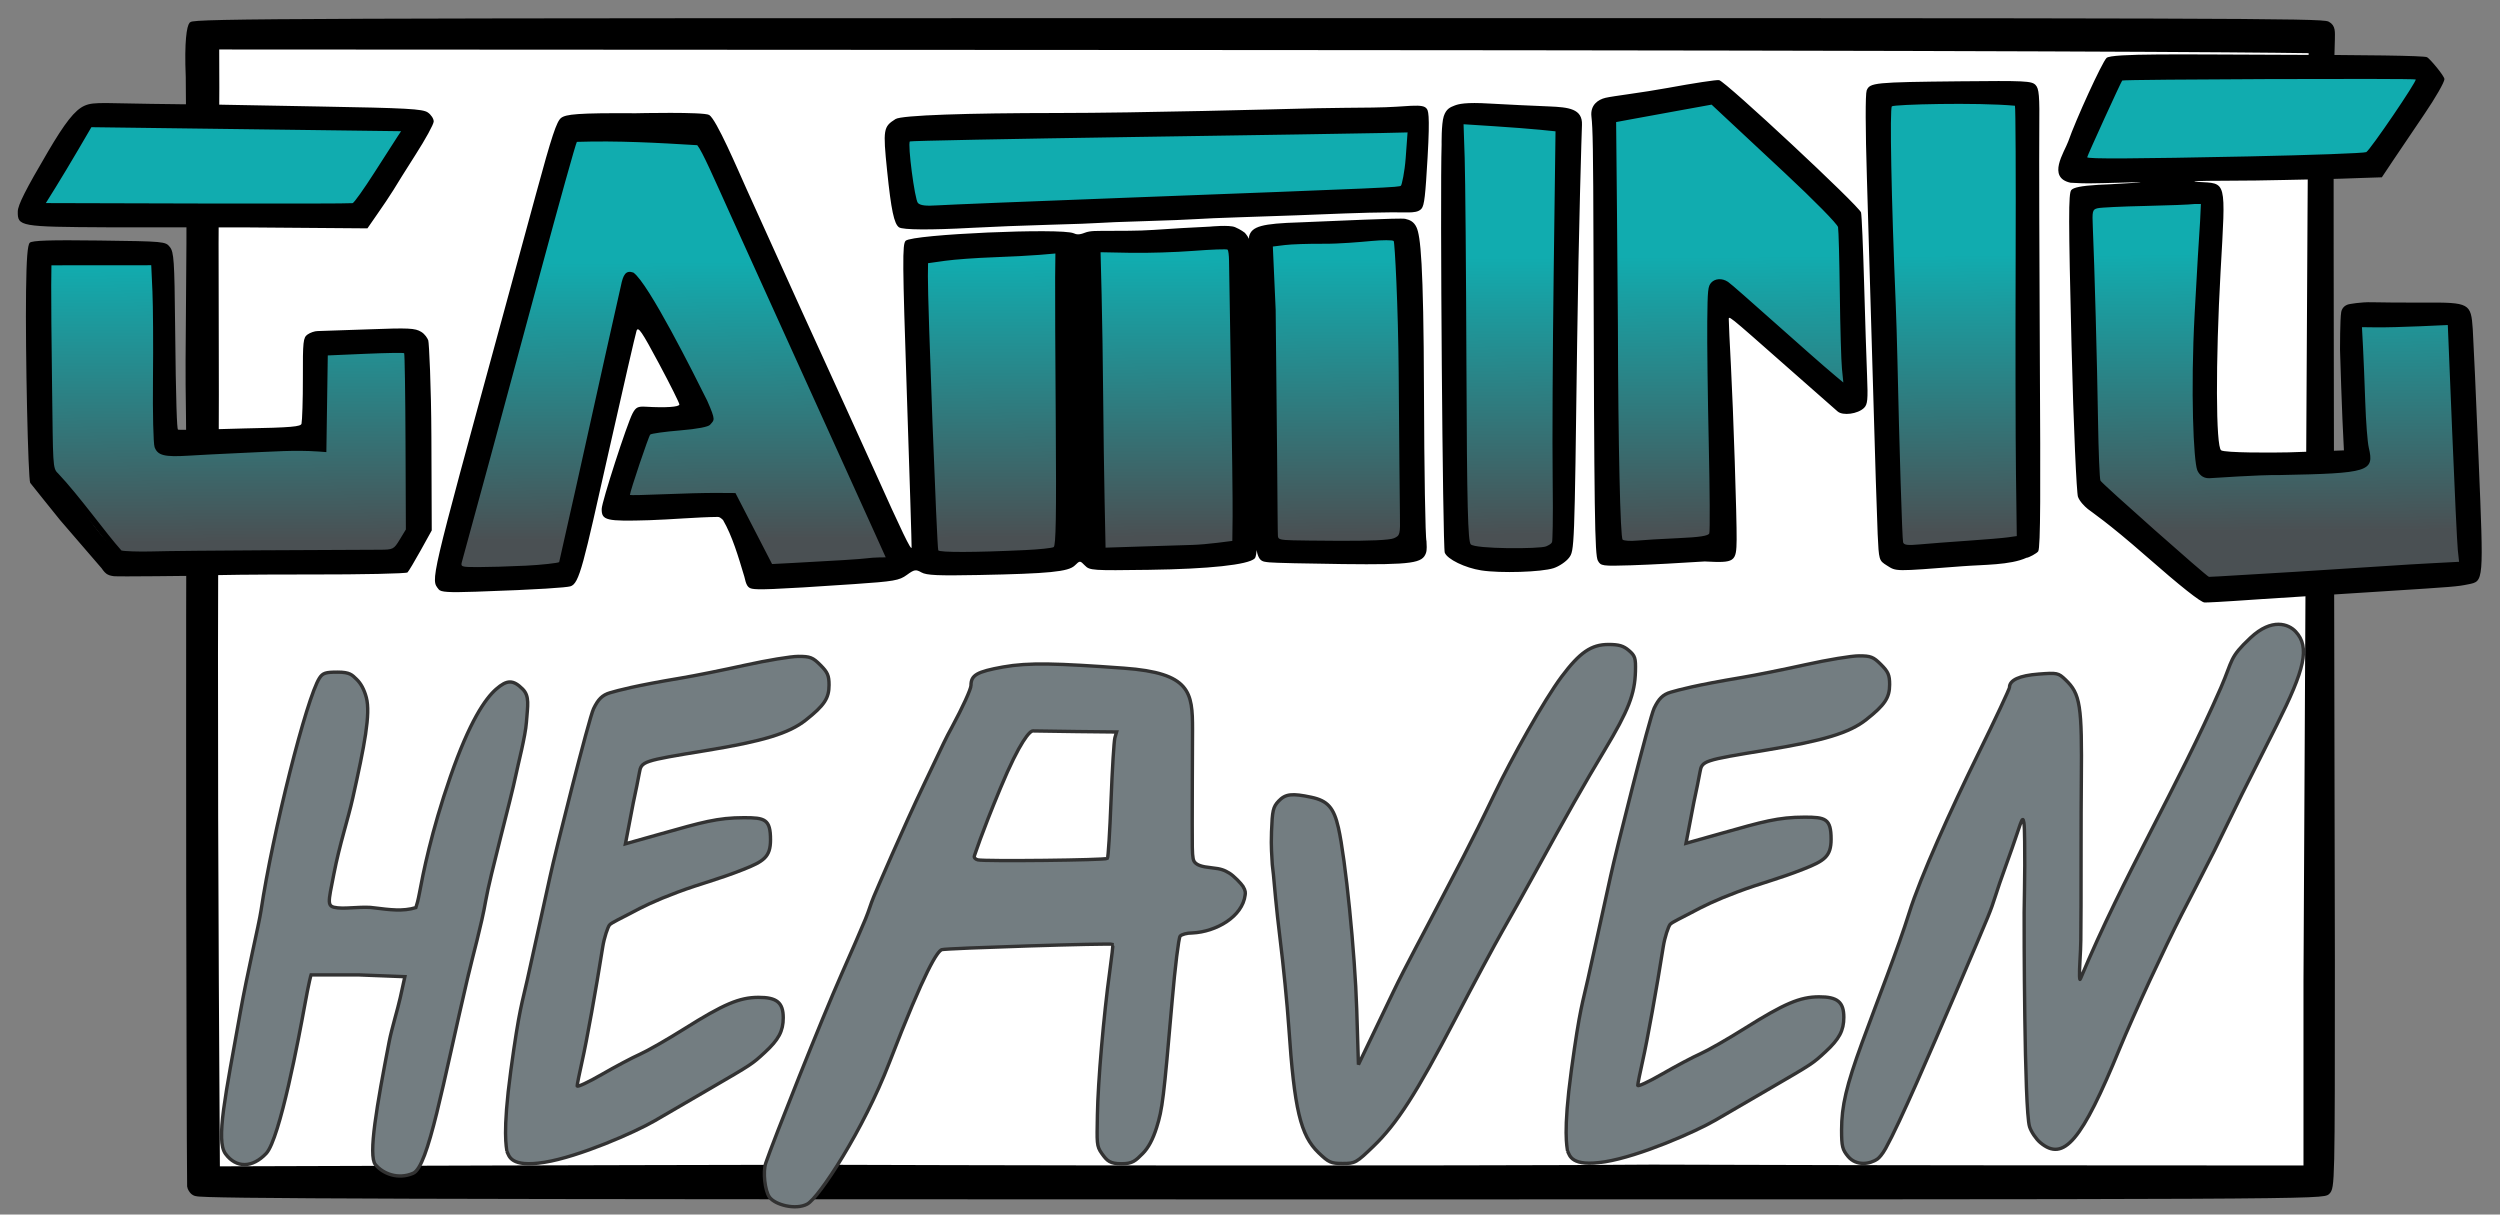 <?xml version="1.0" encoding="UTF-8" standalone="no"?>
<!-- Created with Inkscape (http://www.inkscape.org/) -->

<svg
   xmlns:dc="http://purl.org/dc/elements/1.1/"
   xmlns:cc="http://creativecommons.org/ns#"
   xmlns:rdf="http://www.w3.org/1999/02/22-rdf-syntax-ns#"
   xmlns:svg="http://www.w3.org/2000/svg"
   xmlns="http://www.w3.org/2000/svg"
   xmlns:xlink="http://www.w3.org/1999/xlink"
   xmlns:sodipodi="http://sodipodi.sourceforge.net/DTD/sodipodi-0.dtd"
   xmlns:inkscape="http://www.inkscape.org/namespaces/inkscape"
   width="207.166mm"
   height="100.644mm"
   viewBox="0 0 734.053 356.612"
   id="svg2"
   version="1.1"
   inkscape:version="0.91 r13725"
   sodipodi:docname="GamingHeavenLogo.svg">
  <rect x="0" y="0" width="734.053" height="356.612" fill="#808080" stroke="none"/>
  <title
     id="title6665">GamingHeaven-OnlineShop-Logo</title>
  <defs
     id="defs4">
    <linearGradient
       id="linearGradient4637"
       inkscape:collect="always">
      <stop
         id="stop4639"
         offset="0"
         style="stop-color:#11acaf;stop-opacity:1" />
      <stop
         id="stop4641"
         offset="1"
         style="stop-color:#4a5053;stop-opacity:1" />
    </linearGradient>
    <linearGradient
       inkscape:collect="always"
       id="linearGradient4631">
      <stop
         style="stop-color:#11acaf;stop-opacity:1"
         offset="0"
         id="stop4633" />
      <stop
         style="stop-color:#4a5053;stop-opacity:1"
         offset="1"
         id="stop4635" />
    </linearGradient>
    <linearGradient
       inkscape:collect="always"
       id="linearGradient4625">
      <stop
         style="stop-color:#11acaf;stop-opacity:1"
         offset="0"
         id="stop4627" />
      <stop
         style="stop-color:#4a5053;stop-opacity:1"
         offset="1"
         id="stop4629" />
    </linearGradient>
    <linearGradient
       inkscape:collect="always"
       id="linearGradient4619">
      <stop
         style="stop-color:#11acaf;stop-opacity:1"
         offset="0"
         id="stop4621" />
      <stop
         style="stop-color:#4a5053;stop-opacity:1"
         offset="1"
         id="stop4623" />
    </linearGradient>
    <linearGradient
       inkscape:collect="always"
       id="linearGradient4613">
      <stop
         style="stop-color:#11acaf;stop-opacity:1"
         offset="0"
         id="stop4615" />
      <stop
         style="stop-color:#4a5053;stop-opacity:1"
         offset="1"
         id="stop4617" />
    </linearGradient>
    <linearGradient
       inkscape:collect="always"
       id="linearGradient4607">
      <stop
         style="stop-color:#11acaf;stop-opacity:1"
         offset="0"
         id="stop4609" />
      <stop
         style="stop-color:#4a5053;stop-opacity:1"
         offset="1"
         id="stop4611" />
    </linearGradient>
    <linearGradient
       inkscape:collect="always"
       id="linearGradient4601">
      <stop
         style="stop-color:#11acaf;stop-opacity:1"
         offset="0"
         id="stop4603" />
      <stop
         style="stop-color:#4a5053;stop-opacity:1"
         offset="1"
         id="stop4605" />
    </linearGradient>
    <linearGradient
       inkscape:collect="always"
       id="linearGradient4595">
      <stop
         style="stop-color:#11acaf;stop-opacity:1"
         offset="0"
         id="stop4597" />
      <stop
         style="stop-color:#4a5053;stop-opacity:1"
         offset="1"
         id="stop4599" />
    </linearGradient>
    <linearGradient
       inkscape:collect="always"
       id="linearGradient4589">
      <stop
         style="stop-color:#11acaf;stop-opacity:1"
         offset="0"
         id="stop4591" />
      <stop
         style="stop-color:#4a5053;stop-opacity:1"
         offset="1"
         id="stop4593" />
    </linearGradient>
    <linearGradient
       inkscape:collect="always"
       id="linearGradient4583">
      <stop
         style="stop-color:#11acaf;stop-opacity:1"
         offset="0"
         id="stop4585" />
      <stop
         style="stop-color:#4a5053;stop-opacity:1"
         offset="1"
         id="stop4587" />
    </linearGradient>
    <linearGradient
       inkscape:collect="always"
       id="linearGradient4577">
      <stop
         style="stop-color:#11acaf;stop-opacity:1"
         offset="0"
         id="stop4579" />
      <stop
         style="stop-color:#4a5053;stop-opacity:1"
         offset="1"
         id="stop4581" />
    </linearGradient>
    <linearGradient
       inkscape:collect="always"
       id="linearGradient4571">
      <stop
         style="stop-color:#11acaf;stop-opacity:1"
         offset="0"
         id="stop4573" />
      <stop
         style="stop-color:#4a5053;stop-opacity:1"
         offset="1"
         id="stop4575" />
    </linearGradient>
    <linearGradient
       inkscape:collect="always"
       xlink:href="#linearGradient4637"
       id="linearGradient4359"
       x1="390"
       y1="643.862"
       x2="391.5"
       y2="725.362"
       gradientUnits="userSpaceOnUse"
       gradientTransform="translate(-12.021,-190.919)" />
    <linearGradient
       inkscape:collect="always"
       xlink:href="#linearGradient4631"
       id="linearGradient4361"
       x1="390"
       y1="643.862"
       x2="391.5"
       y2="725.362"
       gradientUnits="userSpaceOnUse"
       gradientTransform="translate(-12.021,-190.919)" />
    <linearGradient
       inkscape:collect="always"
       xlink:href="#linearGradient4625"
       id="linearGradient4363"
       x1="390"
       y1="643.862"
       x2="391.5"
       y2="725.362"
       gradientUnits="userSpaceOnUse"
       gradientTransform="translate(-12.021,-190.919)" />
    <linearGradient
       inkscape:collect="always"
       xlink:href="#linearGradient4619"
       id="linearGradient4365"
       x1="390"
       y1="643.862"
       x2="391.5"
       y2="725.362"
       gradientUnits="userSpaceOnUse"
       gradientTransform="translate(-12.021,-190.919)" />
    <linearGradient
       inkscape:collect="always"
       xlink:href="#linearGradient4613"
       id="linearGradient4367"
       x1="390"
       y1="643.862"
       x2="391.5"
       y2="725.362"
       gradientUnits="userSpaceOnUse"
       gradientTransform="translate(-12.021,-190.919)" />
    <linearGradient
       inkscape:collect="always"
       xlink:href="#linearGradient4601"
       id="linearGradient4369"
       x1="390"
       y1="643.862"
       x2="391.5"
       y2="725.362"
       gradientUnits="userSpaceOnUse"
       gradientTransform="translate(-12.021,-190.919)" />
    <linearGradient
       inkscape:collect="always"
       xlink:href="#linearGradient4595"
       id="linearGradient4371"
       x1="390"
       y1="643.862"
       x2="391.5"
       y2="725.362"
       gradientUnits="userSpaceOnUse"
       gradientTransform="translate(-12.021,-190.919)" />
    <linearGradient
       inkscape:collect="always"
       xlink:href="#linearGradient4607"
       id="linearGradient4373"
       x1="390"
       y1="643.862"
       x2="391.5"
       y2="725.362"
       gradientUnits="userSpaceOnUse"
       gradientTransform="translate(-12.021,-190.919)" />
    <linearGradient
       inkscape:collect="always"
       xlink:href="#linearGradient4589"
       id="linearGradient4375"
       x1="390"
       y1="643.862"
       x2="391.5"
       y2="725.362"
       gradientUnits="userSpaceOnUse"
       gradientTransform="translate(-12.021,-190.919)" />
    <linearGradient
       inkscape:collect="always"
       xlink:href="#linearGradient4583"
       id="linearGradient4377"
       x1="390"
       y1="643.862"
       x2="391.5"
       y2="725.362"
       gradientUnits="userSpaceOnUse"
       gradientTransform="translate(-12.021,-190.919)" />
    <linearGradient
       inkscape:collect="always"
       xlink:href="#linearGradient4577"
       id="linearGradient4379"
       x1="390"
       y1="643.862"
       x2="391.5"
       y2="725.362"
       gradientUnits="userSpaceOnUse"
       gradientTransform="translate(-12.021,-190.919)" />
    <linearGradient
       inkscape:collect="always"
       xlink:href="#linearGradient4571"
       id="linearGradient4381"
       x1="390"
       y1="643.862"
       x2="391.5"
       y2="725.362"
       gradientUnits="userSpaceOnUse"
       gradientTransform="translate(-12.021,-190.919)" />
  </defs>
  <sodipodi:namedview
     id="base"
     pagecolor="#ffffff"
     bordercolor="#666666"
     borderopacity="1.0"
     inkscape:pageopacity="0.0"
     inkscape:pageshadow="2"
     inkscape:zoom="15.999999"
     inkscape:cx="319.68428"
     inkscape:cy="219.02732"
     inkscape:document-units="px"
     inkscape:current-layer="layer8"
     showgrid="false"
     inkscape:window-width="2560"
     inkscape:window-height="1377"
     inkscape:window-x="1912"
     inkscape:window-y="-8"
     inkscape:window-maximized="1"
     fit-margin-top="1.5"
     fit-margin-left="1.5"
     fit-margin-right="1.5"
     fit-margin-bottom="0.5" />
  <g
     inkscape:groupmode="layer"
     id="layer8"
     inkscape:label="Hintergrund"
     style="display:inline"
     transform="translate(-6.28,-21.355)">
    <path
       style="display:inline;opacity:1;fill:#ffffff;fill-opacity:1;fill-rule:nonzero"
       d="M 67.187,31.783 C 294.506,31.885 483.753,31.69 687.008,32.372 687.977,145.658 687.654,255.258 687.268,369.073 471.7,369.743 257.025,369.824 67.364,368.946 68.821,258.172 66.092,142.516 67.187,31.783 Z"
       id="path6660"
       inkscape:connector-curvature="0"
       sodipodi:nodetypes="ccccc" />
  </g>
  <g
     inkscape:groupmode="layer"
     id="layer3"
     inkscape:label="Ramen"
     style="display:inline"
     transform="translate(-6.28,-21.355)">
    <path
       sodipodi:nodetypes="cccczczsscccscccssszczcssssszczzzss"
       inkscape:connector-curvature="0"
       id="path4254"
       d="m 70.021,124.577 c 0,0 0.089,21.807 -0.115,35.659 -0.282,76.837 -0.043,123.801 0.437,204.082 l 81.583,-0.25 c 0,0 86.148,-0.232 93.054,-0.217 6.906,0.014 61.298,0.218 124.001,0.218 112.483,0 109.399,-0.242 122.416,-0.258 13.017,-0.016 34.401,0.169 101.16,0.207 l 90.574,0.051 0,-54.592 c 0,0 1.302,-261.422 1.517,-272.998 -20.322,-0.314 -84.423,-0.796 -307.825,-0.926 l -306.681,-0.165 0.036,11.765 -0.219,45.688 z m -8.697,-80.566 c -0.458,-10.629 0.321,-14.843 1.022,-15.687 0.86,-1.036 32.664,-1.153 313.806,-1.153 283.412,0 311.819,0.033 313.648,0.986 1.829,0.954 1.549,2.663 1.549,4.719 -0.285,11.784 -0.124,1.567 -0.325,15.791 -0.2,14.223 0.325,255.146 0.325,255.146 0,65.236 -0.023,66.255 -1.494,67.726 -1.489,1.489 -2.483,1.494 -312.807,1.483 -249.488,-0.01 -311.684,-0.199 -313.181,-0.956 l 0,1e-4 c 0,0 -0.751,-0.022 -1.426,-0.878 -0.035,-0.044 -0.619,-0.751 -0.72,-1.542 -0.101,-0.791 -0.266,-86.755 -0.266,-86.755 0,0 -0.069,-82.904 0.04,-109.922 0.109,-27.018 -0.315,-36.553 -0.223,-45.804 0.091,-9.252 0.143,-20.912 0.248,-34.434 0.105,-13.522 -0.197,-48.719 -0.197,-48.719 z"
       style="display:inline;fill:#000000;fill-opacity:1;stroke:#000000;stroke-opacity:1" />
  </g>
  <g
     inkscape:groupmode="layer"
     id="layer2"
     inkscape:label="Filling"
     style="display:inline"
     transform="translate(-6.28,-21.355)" />
  <g
     inkscape:label="Konturen"
     inkscape:groupmode="layer"
     id="layer1"
     style="display:inline"
     transform="translate(-6.28,-21.355)">
    <path
       style="opacity:0;fill:#52acaf;fill-opacity:0.941;stroke:#4a5053;stroke-width:0.354;stroke-opacity:1"
       d="m 118.599,371.862 c -25.474,-0.13 -47.148,-0.358 -48.165,-0.508 -1.766,-0.261 -1.861,-0.33 -2.121,-1.55 -0.15,-0.703 -0.272,-76.802 -0.272,-169.109 0,-126.93 0.1,-167.932 0.41,-168.242 0.824,-0.824 108.866,-1.087 365.341,-0.89 139.521,0.107 254.817,0.29 256.213,0.405 2.384,0.196 2.56,0.27 2.883,1.199 0.224,0.644 0.222,10.49 -0.007,28.168 -0.225,17.349 -0.245,58.441 -0.055,113.622 0.314,91.234 0.272,178.984 -0.09,189.736 l -0.216,6.419 -1.466,0.21 c -5.378,0.77 -445.59,1.187 -572.454,0.542 z m 531.779,-3.368 38.926,-0.235 0.217,-72.522 c 0.119,-39.887 0.451,-103.546 0.737,-141.465 0.286,-37.919 0.571,-79.656 0.632,-92.75 l 0.112,-23.807 -0.776,-0.629 C 689.574,36.558 688.421,36.42 682.978,36.218 667.289,35.637 536.313,35.315 312.846,35.308 l -240.976,-0.007 -0.324,87.416 c -0.178,48.079 -0.244,104.917 -0.147,126.307 0.097,21.39 0.177,57.029 0.177,79.198 l 0,40.307 269.938,0.1 c 148.466,0.055 287.455,-0.006 308.864,-0.136 z"
       id="path4672"
       inkscape:connector-curvature="0" />
    <g
       id="g4962"
       transform="translate(9.192,-260.215)" />
    <g
       id="g6596"
       transform="matrix(1,0.013,-0.013,1,16.058,-360.608)">
      <path
         sodipodi:nodetypes="csccccccccccc"
         inkscape:connector-curvature="0"
         id="path5010"
         d="m 6.37,447.053 c -2.067,-0.327 -3.933,-1.39 -4.143,-2.091 -1.162,-3.885 14.456,-28.334 18.561,-31.563 34.769,-0.358 53.533,-0.396 98.214,0.028 0.938,0.512 2.803,2.292 2.623,2.917 -7.879,12.507 -11.494,18.845 -18.678,30.154 -34.028,0.171 -65.12,0.557 -96.576,0.555 z m 93.964,-5.829 c 5.152,-7.787 9.885,-15.107 14.274,-22.626 -31.805,-0.461 -58.269,-0.409 -93.306,-0.152 -2.695,6.232 -10.048,17.102 -12.74,23.336 0.077,0.543 0.798,0.383 1.527,0.557 32.595,-0.365 58.329,-0.851 90.245,-1.116 z"
         style="display:inline;opacity:1;fill:#000000;fill-opacity:1;fill-rule:nonzero" />
      <path
         sodipodi:nodetypes="cccccccccsscccccccccccssccccccccc"
         inkscape:connector-curvature="0"
         id="path5012"
         d="M 30.728,549.636 C 25.144,543.819 12.079,529.037 7.228,523.197 l -1.225,-7.359 c -0.328,-19.474 -0.996,-43.346 -0.17,-61.829 11.447,-0.835 27.033,-1.61 38.726,0.144 1.027,0.251 1.201,1.184 1.407,2.212 1.18,20.539 1.249,30.972 1.849,52.636 0.203,0.246 38.408,-2.298 38.704,-2.572 0.139,-8.963 -0.291,-16.09 0.452,-25.097 0.42,-1.026 1.329,-1.704 3.563,-2.064 3.242,-0.523 14.972,-1.286 21.69,-1.287 4.865,-1.8e-4 6.312,0.451 7.361,1.099 0.645,0.399 2.007,2.62 2.111,2.951 0.478,20.389 1.047,32.171 1.479,52.987 -2.258,4.401 -4.529,8.281 -6.924,12.676 -24.349,0.761 -53.666,1.384 -85.523,1.941 z m 83.28,-6.756 c 1.168,-2.713 1.988,-4.56 3.357,-7.039 -0.162,-8.827 -0.708,-49.05 -1.044,-52.704 -8.833,0.444 -16.921,0.706 -24.547,1.282 l 0.179,12.543 0.117,14.918 -7.617,0.122 c -3.847,0.062 -12.526,0.807 -19.138,1.186 -6.611,0.379 -18.321,0.815 -20.597,0.816 l -1.201,-1.623 c -0.952,-21.991 -1.419,-37.346 -2.093,-53.755 -11.01,0.017 -19.153,0.056 -31.128,0.318 0.468,18.74 0.769,37.386 1.379,56.176 0.368,4.552 1.223,5.665 2.409,6.646 6.261,7.288 10.857,16.009 17.973,22.158 34.58,-0.411 56.4,-0.623 81.949,-1.044 z"
         style="display:inline;opacity:1;fill:#000000;fill-opacity:1;fill-rule:nonzero" />
      <path
         sodipodi:nodetypes="ccssssssssscsssscsscsssssscscccssssssccsccssssscssssscccc"
         inkscape:connector-curvature="0"
         id="path5014"
         d="m 125.644,550.963 c 9.24,-40.361 20.507,-82.966 35.079,-134.732 0.104,-0.104 2.327,-0.987 3.09,-1.041 2.59,-0.181 34.58,-1.351 37.013,-1.047 1.84,0.23 3,1.162 4.14,2.695 1.785,2.4 6.844,14.179 21.999,46.509 7.383,15.751 18.305,38.467 23.945,50.426 10.466,22.188 13.016,27.911 13.402,29.787 0.206,1.002 -0.635,2.168 -2.372,2.964 -2.071,0.948 -5.769,1.518 -15.501,2.528 -10.612,1.101 -20.58,1.933 -24.659,1.909 l -3.357,-0.02 -3.543,-8.529 c -4.087,-9.839 -4.786,-11.825 -6.228,-12.202 -0.397,-0.104 -4.322,-0.006 -9.91,0.38 -5.979,0.413 -12.576,1.175 -16.675,0.959 l -6.869,-0.362 -0.527,-1.901 c -0.734,-2.649 7.559,-25.351 8.386,-27.214 l 0.856,-1.929 6.271,-0.228 c 5.077,-0.184 6.519,-0.248 7.266,-0.864 0.287,-0.237 0.071,-0.907 -0.065,-1.47 -0.32,-1.325 -4.656,-9.601 -9.009,-16.929 -3.991,-6.719 -4.614,-8.333 -5.275,-7.672 -0.605,0.605 -1.256,4.11 -5.446,24 -9.08,43.111 -10.321,51.984 -13.839,54.235 -6.606,0.624 -19.376,1.82 -27.845,1.951 -10.028,0.154 -10.128,-0.992 -10.329,-2.202 z m 36.879,-5.084 c 3.903,-19.264 9.052,-44.696 12.935,-63.007 2.377,-11.209 3.557,-17.503 4.371,-20.357 0.512,-1.795 2.109,-1.821 2.368,-1.661 1.039,0.642 20.841,35.649 22.498,39.748 0.902,2.231 -0.3,3.027 -9.963,4.108 -3.695,0.413 -7.002,0.964 -7.403,1.116 -0.58,0.219 -1.148,0.97 -2.595,5.702 -2.845,9.301 -3.982,12.962 -3.859,14.031 0.109,0.95 0.547,0.37 2.765,0.483 1.264,0.065 4.932,-0.123 9.988,-0.471 5.056,-0.348 10.522,-0.861 12.85,-0.869 l 5.47,0.118 1.597,3.182 c 0.747,1.489 3.018,5.314 4.917,8.946 1.899,3.632 2.681,5.931 3.25,6.622 1.008,1.223 1.574,2.488 3.534,2.319 1.107,-0.096 5.434,-0.329 9.615,-0.627 13.282,-0.945 22.142,-1.9 22.86,-2.284 0.383,-0.205 0.519,-1.188 0.519,-1.483 0,-1.992 -20.442,-45.15 -38.894,-83.01 -2.18,-4.472 -5.646,-11.959 -7.488,-16.042 -4.653,-10.319 -9.306,-19.227 -10.48,-20.616 -1.408,-1.667 -1.6,-1.456 -18.921,-1.711 -14.857,-0.22 -17.315,-0.34 -18.377,0.466 -9.026,35.583 -19.973,75.956 -32.35,126.919 15.166,0.017 26.574,-1.167 30.792,-1.622 z"
         style="display:inline;opacity:1;fill:#000000;fill-opacity:1;fill-rule:nonzero" />
      <path
         sodipodi:nodetypes="csssscsssssscccszccccsscc"
         inkscape:connector-curvature="0"
         id="path5018"
         d="m 258.061,431.066 c -1.355,-9.481 -2.179,-11.667 -0.692,-14.592 0.46,-0.906 2.571,-2.066 4.83,-2.515 2.123,-0.422 14.883,-0.565 41.745,-1.255 45.539,-1.17 94.255,-2.633 100.725,-3.009 5.591,-0.325 8.335,-0.374 8.797,0.01 0.5,0.415 0.725,2.417 0.518,9.777 -0.304,10.805 -0.827,17.379 -1.43,17.982 -0.358,0.358 -3.113,0.709 -12.263,0.973 -6.606,0.191 -15.126,0.402 -17.556,0.508 -22.252,0.966 -34.68,1.631 -72.702,3.616 -24.069,1.257 -43.833,2.41 -44.951,2.41 -1.215,0 -4.112,-0.49 -4.555,-0.8 -2.122,-6.736 -1.571,-6.784 -2.466,-13.104 z m 91.481,4.422 c 50.894,-2.627 57.525,-2.829 58.188,-3.493 0.66,-0.66 1.714,-8.157 1.841,-10.903 0.127,-2.745 0.062,-6.237 0.062,-6.237 -4.586,-0.426 -10.176,0.264 -13.903,0.382 -5.056,0.191 -28.208,0.655 -52.709,1.337 -27.588,1.091 -53.994,1.245 -81.223,2.365 l 0.188,2.521 c 0.392,5.265 1.435,17.101 2.147,17.959 0.562,0.677 2.314,0.263 27.939,-1.116 13.342,-0.724 43.797,-2.11 57.469,-2.816 z"
         style="display:inline;opacity:1;fill:#000000;fill-opacity:1;fill-rule:nonzero" />
      <path
         sodipodi:nodetypes="sssszcsszsscsssccssscczc"
         inkscape:connector-curvature="0"
         id="path5016"
         d="m 269.687,546.277 c -0.586,-0.013 -2.944,-1.468 -3.111,-2.147 -0.745,-3.045 -2.459,-37.109 -3.58,-63.676 -0.465,-11.031 -0.812,-29.82 -0.599,-30.095 0.552,-0.712 28.833,-3.267 37.981,-3.526 9.149,-0.259 8.973,0.127 11.142,0.919 l 0.216,10.106 c 0.593,27.792 1.543,70.528 1.582,82.426 0.006,1.947 -0.331,1.971 -0.861,2.593 -0.53,0.622 -3.16,2.005 -12.801,2.765 -11.048,0.871 -19.89,0.865 -29.968,0.635 z m 25.551,-5.592 c 5.354,-0.29 10.919,-0.995 11.722,-1.239 0.431,-0.131 0.88,-1.953 0.936,-4.029 0.131,-4.84 -1.176,-69.856 -0.841,-80.019 l 0.117,-3.563 c -11.169,0.615 -27.766,1.403 -38.683,2.762 -0.58,0.358 -0.91,1.7 -0.58,7.579 0.191,3.401 1.051,18.909 1.737,34.465 1.332,30.22 1.769,38.89 2.633,42.292 l 0.515,2.029 7.349,0.051 c 4.527,-0.131 8.117,-0.017 13.471,-0.307 z"
         style="display:inline;opacity:1;fill:#000000;fill-opacity:1;fill-rule:nonzero" />
      <path
         sodipodi:nodetypes="sssssscssscssszscssssssssccz"
         inkscape:connector-curvature="0"
         id="path5020"
         d="m 316.5,543.427 c -0.977,-0.433 -0.803,-2.597 -1.484,-29.079 -0.29,-11.278 -0.621,-26.424 -0.813,-33.619 -0.501,-18.874 -0.432,-32.23 0.129,-32.998 0.555,-0.759 2.456,-0.776 15.254,-1.231 5.445,-0.193 12.525,-0.588 15.733,-0.876 3.208,-0.288 7.844,-0.745 9.614,-0.747 3.845,-0.005 5.565,1.303 6.809,3.834 1.09,2.218 1.245,6.84 2.29,40.565 0.482,15.556 1.029,29.685 1.139,31.435 0.11,1.75 0.327,6.714 0.33,10.877 0.004,5.819 -0.444,8.327 -0.797,8.556 -1.079,0.701 -5.842,1.93 -8.824,2.252 -8.769,0.946 -37.912,1.681 -39.381,1.031 z m 24.046,-4.666 c 7.926,-0.282 12.807,0.289 17.22,-1.199 l 2.568,-0.866 -0.114,-7.841 c -0.462,-31.732 -2.095,-72.517 -2.22,-75.919 -0.078,-2.121 0.376,-2.762 -0.231,-3.087 -0.544,-0.291 -2.207,-0.347 -7.835,-0.037 -4.196,0.231 -12.822,0.727 -19.397,0.988 -6.576,0.261 -11.609,0.19 -11.72,0.301 -0.218,0.218 0.283,27.38 1.103,58.246 0.502,18.909 0.68,23.286 0.979,28.07 l 0.141,2.261 1.652,0.06 c 4.183,-0.5 9.929,-0.695 17.855,-0.977 z"
         style="display:inline;opacity:1;fill:#000000;fill-opacity:1;fill-rule:nonzero" />
      <path
         sodipodi:nodetypes="ssssssssssccsscsssssssscsscc"
         inkscape:connector-curvature="0"
         id="path5022"
         d="m 376.784,541.827 c -2.521,-0.05 -7.733,-0.597 -8.375,-0.718 -2.446,-0.459 -1.627,1.069 -3.394,-57.246 -0.785,-25.905 -0.77,-36.547 -0.229,-37.557 0.527,-0.985 2.848,-1.928 5.419,-2.331 2.612,-0.409 26.017,-1.774 32.792,-1.898 5.264,-0.097 7.209,0.177 7.762,2.162 0.533,1.912 1.599,11.366 2.012,19.329 0.337,6.507 1.096,11.54 2.054,47.4 0.216,8.07 -0.325,17.306 -0.165,20.418 0.27,5.262 0.912,6.314 0.617,7.514 -0.664,0.884 -1.589,1.684 -2.707,1.97 -2.061,0.515 -19.505,1.28 -26.282,1.146 z m 31.374,-7.204 0.78,-1.429 -0.07,-3.402 c -0.684,-33.241 -1.558,-82.115 -2.093,-82.981 -0.303,-0.49 -2.79,-0.597 -10.491,0.004 -3.597,0.281 -9.635,0.572 -13.913,0.685 -4.278,0.113 -9.484,0.293 -10.882,0.399 -2.412,0.183 -2.24,-0.102 -2.439,0.807 -0.116,0.527 0.191,8.563 0.491,18.278 0.3,9.715 1.216,29.296 1.502,43.512 0.285,14.216 0.971,24.88 1.103,25.226 0.228,0.595 0.33,1.023 17.43,0.814 9.935,-0.121 14.727,-0.523 15.591,-0.726 z"
         style="display:inline;opacity:1;fill:#000000;fill-opacity:1;fill-rule:nonzero" />
      <path
         sodipodi:nodetypes="zssscscscssczzssssccssssszz"
         inkscape:connector-curvature="0"
         id="path5024"
         d="m 435.528,542.794 c -4.737,-0.379 -7.329,-0.842 -10.405,-2.454 -3.078,-1.613 -2.692,-2.278 -2.928,-8.556 -0.22,-5.836 -0.821,-47.302 -1.506,-93.464 -0.303,-20.397 -0.485,-26.961 -0.164,-27.561 0.23,-0.429 1.425,-1.613 2.236,-1.981 1.309,-0.594 3.105,-0.857 10.325,-0.86 9.59,-0.003 21.727,0.635 23.29,1.151 0.608,0.201 2.029,1.374 2.204,1.806 0.185,0.459 0.213,26.717 0.109,62.99 -0.147,51.584 -0.227,62.479 -0.629,63.214 -0.993,1.814 -2.71,4.052 -4.433,4.564 -5.812,1.438 -13.36,1.53 -18.097,1.151 z m 18.165,-7.483 c 0.133,-0.949 -0.015,-26.937 -0.015,-26.937 -0.03,-15.456 -0.239,-42.907 -0.359,-61.241 -0.182,-27.766 0.044,-33.011 -0.362,-33.261 -0.268,-0.165 -2.163,-0.309 -3.104,-0.434 -2.802,-0.372 -20.308,-1.233 -23.325,-1.239 l -1.98,0.181 0.025,8.811 c 0.015,5.397 0.798,21.141 1.094,35.142 0.296,14.001 0.547,33.283 0.75,42.811 0.406,19.129 0.89,36.166 1.169,37.432 0.238,1.08 2.133,0.969 5.282,1.311 2.909,0.316 15.613,-0.025 17.632,-0.332 2.018,-0.307 3.061,-1.296 3.194,-2.245 z"
         style="display:inline;opacity:1;fill:#000000;fill-opacity:1;fill-rule:nonzero" />
      <path
         sodipodi:nodetypes="ssssssssssccsssscscczzscssssssscsssssczssscc"
         inkscape:connector-curvature="0"
         id="path5026"
         d="m 467.866,539.68 c -1.265,-1.824 -0.823,-2.168 -1.064,-7.027 -0.305,-6.135 -0.823,-32.522 -1.384,-70.632 -0.395,-26.798 -0.847,-41.915 -1.45,-48.474 -0.438,-4.76 0.11,-6.089 1.817,-6.972 0.552,-0.286 4.158,-1.15 7.149,-1.651 7.671,-1.284 21.49,-3.831 23.636,-4.388 1.767,-0.458 3.027,-0.889 5.079,0.781 0.747,0.608 4.64,3.96 8.577,7.597 3.937,3.638 12.493,10.898 19.205,17.257 l 12.259,11.613 0.568,6.192 c 0.003,2.924 0.258,11.203 0.537,18.398 0.873,22.497 1.267,29.49 0.868,30.504 -0.238,0.603 -2.401,1.746 -3.196,2.008 -2.194,0.724 -4.453,-0.686 -20.464,-14.398 -11.768,-10.078 -16.568,-14.181 -16.568,-14.181 0,0 -0.343,-0.145 2.303,56.838 0.576,12.396 0.664,13.668 0.092,14.54 -0.604,0.922 -1.192,1.764 -6.033,1.767 -2.669,0.002 -7.599,-0.083 -12.455,0.348 -4.856,0.431 -18.211,1.702 -19.476,-0.121 z m 18.863,-5.069 c 8.74,-0.646 12.57,-0.873 13.071,-1.378 0.522,-0.527 0.264,-15.206 -0.579,-40.087 -0.889,-26.229 -0.729,-32.501 0.033,-33.263 0.306,-0.306 1.808,-1.368 2.039,-1.368 0.915,0 4.853,2.842 15.875,12.318 12.642,10.869 18.308,16.079 20.056,17.022 2.011,1.084 1.493,0.33 1.006,-9.318 -0.238,-4.716 -0.704,-13.705 -1.083,-22.747 l -0.415,-15.521 -1.803,-1.778 c -0.923,-0.911 -5.154,-4.775 -9.404,-8.667 -11.839,-10.842 -24.189,-21.54 -26.966,-23.92 -0.658,-0.564 -2.296,-0.332 -5.96,0.294 -5.378,0.919 -14.758,2.955 -18.716,3.881 l -3.638,0.851 c 0,0 -0.516,20.498 -0.14,42.941 0.376,22.442 1.707,71.479 2.048,76.808 0.255,3.995 1.283,4.578 1.837,5 0.742,0.565 -0.019,-0.126 12.737,-1.068 z"
         style="display:inline;opacity:1;fill:#000000;fill-opacity:1;fill-rule:nonzero" />
      <path
         sodipodi:nodetypes="ssssssscsssssssscsscsscssss"
         inkscape:connector-curvature="0"
         id="path5034"
         d="m 554.547,540.438 c -1.895,-0.339 -3.604,-1.041 -4.218,-2.418 -0.468,-1.05 -0.793,-2.928 -0.97,-10.708 -0.221,-9.738 -0.469,-12.7 -1.986,-47.625 -2.566,-59.078 -2.782,-70.096 -2.631,-74.531 0.113,-3.298 0.656,-4.182 2.752,-4.58 2.376,-0.451 14.353,-1.104 28.528,-1.149 14.614,-0.046 15.797,-0.044 16.395,1.073 0.826,1.543 1.115,17.702 1.832,66.275 0.408,27.681 0.911,65.777 0.75,66.958 -0.122,0.889 -0.574,1.896 -1.315,2.387 -2.145,1.42 -6.046,2.596 -13.711,3.182 -2.75,0.21 -7.399,0.601 -10.492,0.869 -7.102,0.615 -13.195,0.579 -14.933,0.268 z m 9.889,-5.403 c 2.544,-0.266 7.192,-0.533 12.005,-1.026 10.407,-1.066 13.2,-1.261 13.508,-1.698 0.265,-0.376 -0.153,-33.515 -0.517,-50.081 -0.131,-5.981 -0.247,-23.101 -0.526,-37.883 -0.562,-29.698 -0.496,-37.936 -0.881,-38.94 -0.212,-0.554 -0.896,-1.111 -1.899,-1.116 -3.018,-0.017 -24.824,0.278 -28.966,0.544 l -6.863,0.44 -0.256,5.143 c -0.331,6.666 0.183,13.604 1.632,48.482 2.337,56.226 3.15,74.849 3.496,76.241 0.316,1.273 0.533,0.806 9.266,-0.105 z"
         style="display:inline;opacity:1;fill:#000000;fill-opacity:1;fill-rule:nonzero" />
      <path
         sodipodi:nodetypes="sscssscsssssssssscsss"
         inkscape:connector-curvature="0"
         id="path5032"
         d="m 601.301,424.8 c 0.235,-1.692 5.884,-17.357 9.213,-24.415 3.294,-6.984 3.31,-7.673 4.84,-8.099 0.713,-0.199 7.878,-1.09 14.587,-1.293 12.617,-0.382 71.985,-0.905 75.422,-0.683 1.864,0.12 2.506,0.671 3.933,2.436 0.819,1.013 2.248,2.893 2.375,3.223 0.274,0.714 -3.72,7.473 -10.888,18.136 -5.926,8.815 -6.439,9.064 -7.829,9.462 -2.646,0.759 -41.259,1.807 -71.753,2.59 -18.364,0.472 -20.212,0.888 -19.9,-1.358 z m 45.444,-4.212 c 14.487,-0.483 30.095,-1.102 34.914,-1.3 4.819,-0.198 8.822,-0.36 9.203,-0.36 0.502,0 1.725,-1.567 4.466,-5.72 5.11,-7.744 10.554,-16.899 10.396,-17.378 -0.308,-0.934 -4.461,-0.844 -33.44,-0.435 -26.565,0.375 -54.515,1.202 -54.802,1.452 0,0 -1.445,3.354 -3.461,8.027 -3.935,9.118 -6.549,15.128 -6.549,16.233 0,1.252 -2.826,0.883 39.274,-0.519 z"
         style="display:inline;opacity:1;fill:#000000;fill-opacity:1;fill-rule:nonzero" />
      <path
         sodipodi:nodetypes="ssssscsssssscsssssscssssccsssscsssssssssscsscsscssczc"
         inkscape:connector-curvature="0"
         id="path5030"
         d="m 641.761,547.533 c -2.966,-2.175 -5.631,-4.582 -12.383,-10.293 -6.65,-5.625 -11.075,-9.4 -16.337,-13.121 -4.552,-3.219 -4.918,-2.086 -5.273,-7.928 -1.161,-19.06 -3.062,-64.99 -3.187,-77.434 -0.05,-4.975 0.416,-7.297 0.767,-7.514 1.287,-0.796 12.584,-2.194 26.138,-2.817 11.495,-0.528 15.285,-0.201 15.812,2.433 0.113,0.566 0.334,8.296 0.148,16.034 -0.186,7.737 -0.664,24.038 -0.679,36.223 -0.031,24.768 0.228,23.012 2.713,23.832 0.843,0.278 2.918,0.417 7.071,0.394 6.669,-0.036 29.305,-1.13 29.569,-1.392 0.083,-0.083 -0.332,-8.001 -0.885,-18.742 -0.553,-10.741 -0.708,-20.298 -0.573,-21.007 0.176,-0.931 0.183,-2.189 0.755,-2.332 3.869,-0.971 30.033,-1.682 32.399,-0.843 2.192,0.778 3.309,0.912 3.681,5.951 0.664,8.981 2.349,41.302 3.239,64.912 l 0.239,6.328 -0.302,1.169 c -0.817,3.163 -10.55,2.866 -39.877,5.055 -24.753,1.847 -35.1,2.629 -37.539,2.974 -1.289,0.182 -3.425,-0.365 -5.494,-1.882 z m 39.492,-6.291 c 19.257,-1.486 37.388,-2.604 38.224,-2.905 0.523,-0.188 0.544,1.371 -0.672,-26.112 -0.761,-17.215 -1.903,-32.098 -2.422,-38.77 -0.403,-5.173 -0.249,-6.058 -2.162,-6.298 -1.479,-0.186 -18.661,0.67 -21.436,0.656 l -3.435,-0.017 -0.087,2.608 c -0.053,1.592 0.202,5.728 0.402,9.617 0.588,11.423 1.456,24.337 1.659,25.571 0.369,2.237 -2.111,4.454 -5.625,5.025 -1.264,0.206 -8.887,0.707 -17.054,1 -8.167,0.293 -16.264,0.72 -17.917,0.912 -5.082,0.589 -6.662,0.508 -7.253,-0.633 -0.843,-1.63 -1.702,-7.06 -2.081,-18.074 -0.361,-10.495 0.04,-19.899 1.021,-47.565 0.238,-6.709 0.454,-11.58 0.264,-12.133 l -0.418,-1.216 -13.955,0.419 c -10.2,0.306 -13.73,0.631 -16.713,0.879 l -1.849,0.154 0.021,11.527 c 0.021,11.607 2.502,59.393 2.763,66.589 l 0.107,2.953 3.481,3.556 c 2.961,3.026 25.856,22.384 28.135,23.942 0.59,0.404 1.652,1.129 3.138,1.129 12.113,-0.612 14.607,-1.326 33.864,-2.812 z"
         style="display:inline;opacity:1;fill:#000000;fill-opacity:1;fill-rule:nonzero" />
      <path
         sodipodi:nodetypes="cccscc"
         inkscape:connector-curvature="0"
         id="path4139"
         d="m 22.384,418.434 c 31.296,-0.002 60.858,-0.226 91.49,0.375 -4.606,7.287 -8.999,15.004 -14.173,21.875 -18.919,0.464 -45.158,0.743 -61.909,0.856 -12.546,0.084 -18.472,0.707 -29.075,0.17 5.194,-7.959 9.183,-15.959 13.667,-23.276 z"
         style="display:inline;fill:url(#linearGradient4379);fill-opacity:1;stroke:none;stroke-opacity:1" />
      <path
         sodipodi:nodetypes="cccccccccccc"
         inkscape:connector-curvature="0"
         id="path4141"
         d="M 32.693,544.086 C 25.265,535.641 17.855,526.667 12.103,519.276 11.105,501.162 10.993,480.903 10.42,459.258 c 9.94,-0.154 20.802,-0.306 30.733,-0.646 1.231,14.337 0.902,42.538 1.724,54.376 0.305,0.714 1.303,1.083 2.044,1.41 14.372,0.29 32.271,-2.105 47.146,-1.478 0.358,-10.061 -0.606,-18.908 0.197,-28.383 7.27,-0.361 16.501,-1.235 23.578,-0.844 0.714,18.312 1.298,39.747 1.476,52.469 -2.155,2.754 -3.977,6.369 -5.13,6.51 -24.931,0.816 -56.753,0.961 -79.495,1.415 z"
         style="display:inline;fill:url(#linearGradient4381);fill-opacity:1;stroke:none;stroke-opacity:1" />
      <path
         sodipodi:nodetypes="ccccccccccccc"
         inkscape:connector-curvature="0"
         id="path4143"
         d="m 131.603,547.164 c 8.7,-34.79 22.495,-90.415 33.07,-126.633 11.934,-8.6e-4 24.977,0.303 36.277,0.643 19.288,40.042 38.862,80.322 57.202,121.355 -11.041,1.446 -23.266,2.167 -34.985,2.857 -3.595,-7.434 -6.791,-12.954 -11.14,-20.764 -10.62,0.212 -20.561,1.346 -31.221,0.924 1.748,-5.16 3.808,-15.294 5.875,-19.114 7.189,-2.567 12.619,-0.441 18.74,-3.85 -2.392,-8.15 -18.943,-37.785 -22.941,-41.517 -2.252,-1.103 -2.197,0.208 -2.553,1.483 -6.385,30.296 -10.555,50.005 -17.77,83.222 -2.729,0.381 -24.465,2.49 -30.554,1.394 z"
         style="display:inline;fill:url(#linearGradient4377);fill-opacity:1;stroke:none;stroke-opacity:1" />
      <path
         sodipodi:nodetypes="ccccc"
         inkscape:connector-curvature="0"
         id="path4145"
         d="m 272.042,540.621 c -1.865,-22.512 -4.084,-71.933 -3.995,-85.602 11.616,-1.725 27.601,-2.637 38.35,-3.198 0.812,28.749 1.716,66.019 1.035,87.327 -6.042,1.416 -27.797,2.847 -35.39,1.473 z"
         style="display:inline;fill:url(#linearGradient4375);fill-opacity:1;stroke:none;stroke-opacity:1" />
      <path
         sodipodi:nodetypes="ccccc"
         inkscape:connector-curvature="0"
         id="path4147"
         d="m 318.531,451.259 c 13.435,-0.428 37.167,-1.523 38.864,-1.221 0.635,3.755 1.955,57.015 2.367,86.9 -13.657,1.527 -28.589,2.068 -38.475,2.312 -1.368,-30.75 -1.335,-62.199 -2.756,-87.991 z"
         style="display:inline;fill:url(#linearGradient4371);fill-opacity:1;stroke:none;stroke-opacity:1" />
      <path
         sodipodi:nodetypes="cccccc"
         inkscape:connector-curvature="0"
         id="path4151"
         d="m 264.64,439.643 c -1.434,-4.186 -2.925,-14.849 -2.341,-20.46 49.598,-1.503 101.746,-2.881 147.512,-4.511 -0.053,5.319 -0.959,11.706 -1.895,17.026 -42.051,3.194 -87.287,5.037 -143.276,7.944 z"
         style="display:inline;fill:url(#linearGradient4373);fill-opacity:1;stroke:none;stroke-opacity:1" />
      <path
         sodipodi:nodetypes="ccccc"
         inkscape:connector-curvature="0"
         id="path4153"
         d="m 371.744,536.422 c -0.645,-31.964 -1.556,-56.589 -2.352,-87.748 11.809,-1.12 26,-1.826 36.838,-2.108 1.136,7.391 2.53,73.805 2.487,88.759 -16.072,1.543 -17.851,1.449 -36.973,1.097 z"
         style="display:inline;fill:url(#linearGradient4369);fill-opacity:1;stroke:none;stroke-opacity:1" />
      <path
         sodipodi:nodetypes="ccccc"
         inkscape:connector-curvature="0"
         id="path4155"
         d="m 428.219,537.158 c -2.584,-36.254 -1.74,-88.894 -3.435,-124.932 9.231,0.528 20.006,1.283 27.942,2.001 0.166,40.628 0.86,84.644 0.736,122.039 -0.263,2.911 -21.265,2.306 -25.243,0.893 z"
         style="display:inline;fill:url(#linearGradient4367);fill-opacity:1;stroke:none;stroke-opacity:1" />
      <path
         sodipodi:nodetypes="ccccccccc"
         inkscape:connector-curvature="0"
         id="path4157"
         d="m 472.68,535.3 c -1.624,-40.219 -2.525,-85.068 -3.064,-124.078 9.664,-1.61 18.737,-3.941 28.534,-5.4 9.842,8.141 30.541,26.506 38.285,35.443 0.482,15.286 1.064,31.719 1.904,47.22 -11.973,-9.444 -26.526,-22.159 -36.373,-29.939 -1.583,-0.816 -2.539,0.865 -3.627,1.953 -0.087,20.576 1.236,52.019 1.303,72.33 -0.285,1.455 -22.43,2.352 -26.963,2.471 z"
         style="display:inline;fill:url(#linearGradient4365);fill-opacity:1;stroke:none;stroke-opacity:1" />
      <path
         sodipodi:nodetypes="ccccc"
         inkscape:connector-curvature="0"
         id="path4159"
         d="m 555.207,534.997 c -2.345,-45.353 -4.191,-87.856 -4.971,-129.519 3.474,-1.007 25.8,-1.517 37.345,-0.574 1.35,42.303 1.467,88.358 2.354,127.43 -0.675,0.743 -33.499,4.282 -34.727,2.664 z"
         style="display:inline;fill:url(#linearGradient4363);fill-opacity:1;stroke:none;stroke-opacity:1" />
      <path
         sodipodi:nodetypes="cccscscccccc"
         inkscape:connector-curvature="0"
         id="path4161"
         d="m 613.118,515.426 c -0.335,-2.084 -2.647,-56.029 -3.296,-80.584 6.84,-1.059 25.829,-1.935 32.718,-1.901 -0.321,14.926 -1.973,44.853 -1.26,63.59 0.343,9.013 0.794,15.532 2.914,16.601 3.579,-0.195 10.921,-0.65 22.207,-1.136 17.387,-0.747 25.785,-0.96 25.535,-3.908 -1.623,-13.467 -2.563,-28.429 -2.894,-39.637 8.931,-0.34 19.476,-0.574 26.404,-0.922 1.562,22.647 2.677,49.912 4.461,70.671 -24.411,1.917 -52.849,3.958 -74.551,5.356 -9.047,-7.338 -22.987,-19.41 -32.237,-28.129 z"
         style="display:inline;fill:url(#linearGradient4361);fill-opacity:1;stroke:none;stroke-opacity:1" />
      <path
         sodipodi:nodetypes="ccccc"
         inkscape:connector-curvature="0"
         id="path4163"
         d="m 618.064,396.803 c 4.749,-0.289 85.756,-2.174 87.279,-0.995 -3.001,5.976 -8.971,15.481 -14.616,22.541 -26.662,1.23 -60.569,2.989 -83.095,2.57 2.734,-7.911 7.018,-16.956 10.431,-24.117 z"
         style="display:inline;fill:url(#linearGradient4359);fill-opacity:1;stroke:none;stroke-opacity:1" />
      <g
         id="g5048">
        <g
           id="g4991">
          <path
             style="display:inline;fill:#000000;fill-opacity:1"
             d="m 68.25,506.879 c 14.422,-0.44 16.893,-0.781 17.073,-1.625 0.18,-0.844 0.329,-6.958 0.225,-13.426 -0.173,-10.751 -0.069,-11.847 1.208,-12.781 0.768,-0.562 2.089,-1.032 2.935,-1.044 0.846,-0.012 7.572,-0.328 14.947,-0.701 11.863,-0.601 13.647,-0.538 15.477,0.543 1.137,0.672 1.863,1.857 2.099,2.473 0.236,0.615 1.034,13.313 1.287,28.381 l 0.46,27.395 -3.164,5.888 c -1.74,3.239 -3.444,6.178 -3.787,6.532 -0.343,0.354 -13.175,0.794 -28.516,0.979 -15.341,0.184 -28.312,0.473 -34.045,0.832 0,0 -22.531,0.571 -23.641,0.425 -1.11,-0.146 -1.577,-0.301 -2.202,-0.707 -0.626,-0.406 -1.443,-1.612 -1.443,-1.612 0.693,0.792 -11.409,-12.886 -12.347,-13.948 -0.656,-0.744 -8.919,-10.827 -8.919,-10.827 -0.63,-1.156 -1.943,-38.314 -1.949,-56.294 -0.003,-9.481 0.257,-13.54 0.909,-14.193 0.674,-0.674 6.023,-0.914 20.365,-0.914 19.174,0 19.47,0.024 20.789,1.653 1.188,1.468 1.393,4.027 1.82,22.784 0.539,23.643 0.96,30.518 1.235,30.774 0.275,0.256 19.183,-0.586 19.183,-0.586 z M 27.547,448.347 c -25.736,0.193 -26.332,0.095 -26.332,-4.307 0,-1.895 2.246,-6.491 8.659,-17.715 4.762,-8.336 7.679,-12.311 10.58,-13.607 2.901,-1.296 5.77,-0.696 26.416,-0.782 2.474,0.049 5.82,-0.088 8.185,-0.075 l 6.213,0.059 27.991,0.151 c 25.919,0.12 30.401,0.32 31.934,1.324 0.981,0.643 1.784,1.832 1.784,2.643 0,0.811 -2.351,5.241 -5.224,9.846 -2.873,4.604 -5.281,8.645 -6.349,10.437 -1.068,1.792 -3.102,4.873 -4.619,7.101 l -2.857,4.241 -35.763,0.183 z m 98.679,105.023 c -2.382,-3.001 -2.85,-0.873 17.305,-78.706 2.341,-9.039 6.723,-25.999 9.739,-37.69 4.434,-17.187 5.798,-21.493 7.125,-22.495 1.402,-1.057 4.602,-1.526 21.89,-1.636 0,0 19.96,-0.712 21.542,0.227 2.123,1.261 8.52,15.743 11.262,21.629 10.336,22.144 24.207,51.656 30.019,63.869 2.346,4.93 6.217,13.166 8.601,18.302 8.238,17.745 11.125,23.526 11.189,22.41 0.036,-0.616 -0.855,-20.875 -1.979,-45.019 -1.805,-38.771 -1.915,-44.027 -0.938,-45.005 1.934,-1.934 45.71,-4.413 49.296,-2.847 0.784,0.342 1.56,0.506 3.236,-0.186 1.675,-0.692 3.523,-0.575 7.155,-0.659 2.734,-0.063 8.563,-0.065 13.082,-0.451 4.519,-0.387 11.943,-0.916 16.497,-1.177 0,0 5.639,-0.642 7.374,0.057 1.735,0.699 2.897,1.616 2.897,1.616 1.095,1.181 2.145,3.159 2.333,4.396 0.188,1.237 0.909,22.021 1.602,46.188 1.085,37.845 1.114,44.085 0.205,44.994 -1.883,1.883 -13.335,3.262 -31.054,3.739 -16.549,0.446 -17.336,0.403 -18.753,-1.013 -1.473,-1.473 -1.484,-1.473 -2.975,0.019 -1.857,1.857 -7.495,2.49 -28.176,3.164 -11.961,0.39 -15.312,0.282 -16.808,-0.538 -1.686,-0.925 -2.104,-0.847 -4.303,0.799 -2.193,1.643 -3.715,1.928 -15.314,2.873 -25.113,2.047 -28.427,2.046 -30.059,1.756 -1.321,-0.234 -1.753,-1.138 -2.318,-3.539 -1.836,-5.846 -3.69,-11.884 -6.468,-16.526 -0.677,-0.619 -1.066,-0.891 -1.549,-0.88 -5.918,0.133 -13.873,0.951 -20.086,1.223 -12.682,0.548 -14.025,0.249 -14.025,-3.129 0,-2.072 7.111,-25.09 8.701,-28.165 0.936,-1.809 1.523,-2.115 3.858,-2.008 5.873,0.269 9.851,-0.051 9.851,-0.793 0,-0.426 -2.773,-5.804 -6.163,-11.951 -5.172,-9.379 -6.249,-10.906 -6.697,-9.496 -0.294,0.924 -3.756,16.912 -7.694,35.53 -7.035,33.263 -8.094,38.98 -10.783,39.736 -1.243,0.35 -8.488,1.033 -27.701,1.931 -8.073,0.377 -10.273,0.268 -10.918,-0.545 z m 33.402,-2.61 c 4.085,-0.43 4.685,-0.186 6.256,-3.592 0.884,-1.918 4.146,-18.304 7.915,-36.275 8.878,-42.322 8.236,-39.692 9.618,-39.425 1.233,0.238 15.653,25.522 15.715,27.556 0.04,1.292 -8.12,2.005 -14.269,1.839 -1.261,-0.419 -6.867,17.683 -9.314,27.784 -0.158,0.654 -0.479,1.416 0.632,1.895 11.552,0.722 30.037,-1.438 32.792,-1.258 1.145,0.262 1.07,0.528 1.98,1.866 2.387,3.506 5.568,13.581 7.573,18.921 1.419,0.877 40.488,-3.247 41.955,-3.788 1.467,-0.541 0.922,-0.32 2.054,-1.028 1.133,-0.707 0.907,-2.298 -3.719,-12.202 -47.12,-99.515 -52.905,-114.176 -56.614,-117.38 -1.445,-1.248 -13.597,-0.333 -19.64,-0.211 -15.532,0.313 -20.392,0.639 -21.159,1.417 -0.548,0.556 -5.892,20.003 -11.875,43.216 -5.983,23.213 -13.568,52.626 -16.856,65.363 -6.075,23.536 -6.393,25.071 -5.402,26.111 0.568,0.597 24.74,-0.01 32.357,-0.81 z m -29.177,-2.988 c 0.003,-0.768 1.528,-7.279 3.39,-14.469 1.862,-7.19 5.077,-19.628 7.145,-27.639 2.068,-8.012 6.231,-23.979 9.25,-35.483 3.02,-11.504 7.038,-26.967 8.929,-34.362 1.891,-7.395 3.752,-14.187 4.136,-15.094 0.695,-1.643 1.231,-1.636 20.036,-1.506 0,0 16.501,0.126 18.353,1.197 2.196,1.271 13.683,27.728 13.683,27.728 27.918,56.797 44.304,93.965 44.304,94.768 0,0.451 -0.756,0.973 -1.681,1.161 -1.689,0.343 -31.922,2.707 -34.357,2.686 -0.923,-0.01 -2.821,-3.043 -6.512,-10.41 -2.865,-5.719 -5.472,-10.542 -5.794,-10.717 -0.322,-0.175 -3.778,-0.067 -7.682,0.24 -3.903,0.307 -10.878,0.778 -15.5,1.046 -7.785,0.452 -8.402,0.388 -8.386,-0.86 0.019,-1.432 5.643,-20.33 6.223,-20.91 0.188,-0.188 3.984,-0.68 8.435,-1.092 8.519,-0.789 10.215,-1.425 9.37,-3.515 -1.913,-4.736 -21.437,-38.95 -22.101,-38.73 -0.454,0.151 -1.239,2.263 -1.745,4.695 -0.506,2.432 -4.456,21.109 -8.777,41.506 -4.322,20.397 -7.819,37.746 -8.233,38.194 -0.656,0.71 -1.44,1.2 -9.149,1.587 -5.238,0.263 -12.634,0.68 -16.434,0.926 -6.411,0.415 -6.909,0.346 -6.905,-0.949 z m 21.067,-1.671 c 4.81,-0.294 9.713,-0.934 9.97,-1.19 6.221,-29.118 11.24,-53.954 17.073,-81.358 0.608,-3.239 1.361,-4.688 3.612,-3.923 4.471,3.046 18.239,29.695 22.166,37.344 2.691,5.925 2.153,5.555 0.909,7.057 -0.472,0.57 -3.584,1.264 -8.766,1.756 -4.479,0.426 -8.413,1.027 -8.742,1.335 -0.454,0.425 -5.702,16.695 -5.742,17.803 -0.004,0.118 4.446,-0.034 9.89,-0.337 5.444,-0.303 12.416,-0.568 15.493,-0.588 l 5.595,-0.037 5.512,10.351 5.512,10.351 6.447,-0.421 c 11.556,-0.754 19.863,-1.387 21.387,-1.631 0.822,-0.131 2.395,-0.264 3.497,-0.294 l 2.003,-0.056 -3.402,-7.283 c -1.871,-4.006 -10.187,-21.738 -18.48,-39.404 -8.293,-17.667 -19.429,-41.414 -24.747,-52.772 -5.318,-11.358 -8.733,-18.985 -10.265,-20.813 -11.606,-0.556 -23.363,-1.059 -35.358,-0.519 -0.278,0.278 -4.953,17.906 -10.388,39.172 -9.181,35.925 -20.658,80.527 -21.722,84.42 -0.445,1.628 -0.299,1.679 4.67,1.624 2.821,-0.031 9.065,-0.297 13.875,-0.591 z m 144.35,-1.618 c 12.251,-0.872 16.126,-0.369 16.86,-3.382 0.164,-0.675 -0.292,-28.984 -0.292,-28.984 -0.265,-16.08 -0.693,-36.91 -0.951,-46.289 0,0 -0.17,-16.584 -0.47,-17.052 -0.3,-0.468 -1.944,-0.739 -1.944,-0.739 -2.05,-0.779 -44.492,1.681 -45.445,2.634 -0.868,0.868 3.497,92.419 4.465,93.65 0.902,1.147 15.526,1.034 27.777,0.162 z m -25.298,-5.391 c -0.222,-1.746 -1.081,-19.31 -1.907,-39.031 -0.827,-19.721 -1.674,-38.105 -1.884,-40.854 -0.235,-3.085 -0.081,-5.182 0.402,-5.481 1.365,-0.843 39.565,-2.89 40.247,-2.157 0.771,0.829 2.365,87.848 1.625,88.644 -0.584,0.627 -22.478,2.026 -31.961,2.042 l -6.117,0.01 -0.404,-3.175 z m 27.636,0.514 c 4.14,-0.249 7.918,-0.694 8.395,-0.989 0.655,-0.405 0.69,-9.295 0.144,-36.353 -0.398,-19.699 -0.73,-38.973 -0.739,-42.83 l -0.015,-7.013 -4.669,0.46 c -2.568,0.253 -8.703,0.654 -13.633,0.892 -4.93,0.238 -11.233,0.78 -14.006,1.205 l -5.042,0.773 0.006,3.854 c 0.011,7.475 3.689,79.753 4.091,80.403 0.401,0.649 10.702,0.487 25.468,-0.402 z m 60.342,1.615 c 2.817,-0.545 5.42,-1.456 5.783,-2.026 0.364,-0.57 0.477,-5.406 0.252,-10.747 -0.225,-5.341 -0.882,-25.104 -1.459,-43.917 -0.988,-32.208 -1.138,-34.33 -2.56,-36.327 -0.831,-1.167 -2.374,-2.286 -3.429,-2.488 -1.055,-0.202 -6.523,0.08 -12.152,0.627 -5.628,0.546 -14.478,1.007 -19.666,1.024 -6.895,0.023 -9.654,0.298 -10.255,1.022 -0.594,0.716 -0.627,8.448 -0.12,27.826 0.387,14.759 0.91,35.407 1.163,45.883 0.253,10.477 0.612,19.522 0.797,20.101 0.283,0.886 3.197,0.97 18.429,0.532 9.951,-0.286 20.398,-0.966 23.215,-1.51 z m -38.638,-6.494 c -0.416,-5.423 -1.993,-68.362 -1.975,-78.823 l 0.009,-5.314 12.886,-0.462 c 7.087,-0.254 16.156,-0.682 20.154,-0.95 5.853,-0.393 7.332,-0.287 7.596,0.547 0.299,0.943 2.746,77.59 2.707,84.789 l -0.017,3.078 -4.295,0.838 c -2.362,0.461 -11.573,1.061 -20.468,1.334 l -16.173,0.496 -0.424,-5.532 z m 27.541,2.715 c 1.643,-0.065 4.921,-0.389 7.283,-0.72 l 4.295,-0.603 -0.012,-7.197 c -0.007,-3.958 -0.45,-21.82 -0.986,-39.692 -0.536,-17.872 -1.002,-33.779 -1.037,-35.349 -0.035,-1.57 -0.238,-3.029 -0.452,-3.243 -0.214,-0.214 -4.7,10e-4 -9.969,0.479 -5.269,0.477 -13.573,0.843 -18.453,0.814 l -8.873,-0.054 0.474,12.514 c 0.261,6.883 0.638,20.245 0.839,29.695 0.201,9.45 0.572,23.327 0.824,30.839 l 0.459,13.658 11.31,-0.512 c 6.22,-0.281 12.654,-0.565 14.298,-0.629 z m 84.785,6.386 c -4.781,-0.679 -10.046,-3.154 -10.798,-5.077 -0.627,-1.603 -2.777,-105.325 -2.481,-119.733 0,0 -0.171,-6.122 0.519,-8.36 0.69,-2.238 1.937,-2.701 3.089,-3.175 1.152,-0.474 3.159,-1.092 10.418,-0.736 4.725,0.232 12.569,0.464 17.43,0.611 5.663,0.171 9.816,0.53 9.675,5.305 -0.05,1.674 -0.586,30.442 -0.586,63.998 0,60.767 -0.006,61.018 -1.565,63.122 -0.861,1.162 -2.878,2.56 -4.482,3.108 -3.536,1.208 -15.571,1.739 -21.218,0.938 z m 19.422,-2.554 c 2.897,-0.753 3.471,-1.382 5.37,-4.014 0.625,-0.867 0.841,-4.249 0.787,-8.332 -0.095,-7.105 0.189,-114.493 0.23,-116.891 0.041,-2.398 -2.675,-2.636 -3.995,-2.739 -1.32,-0.103 -6.808,-0.46 -15.404,-0.588 -11.948,-0.177 -13.356,-0.315 -15.53,0.716 -1.372,0.651 -1.571,1.125 -1.914,1.931 -0.343,0.807 1.774,125.774 1.998,126.191 0.567,1.058 5.245,3.441 7.708,3.926 4.692,0.925 16.875,0.807 20.751,-0.2 z m -21.546,-2.695 c -1.373,-0.348 -2.776,-0.921 -3.118,-1.273 -0.341,-0.352 -0.976,-19.129 -1.41,-41.726 -0.434,-22.597 -0.991,-50.781 -1.238,-62.631 0,0 -0.963,-20.747 -0.426,-21.324 0.537,-0.578 12.398,0.323 12.398,0.323 5.983,0.441 16.534,0.864 17.347,1.678 0.352,0.352 0.31,9.665 0.366,24.349 0.056,14.684 0.142,35.755 0.142,35.755 0.357,33.143 0.444,61.077 0.193,62.076 -0.251,0.999 -1.047,2.07 -1.769,2.382 -1.915,0.826 -19.557,1.133 -22.486,0.391 z m 22.836,-3.726 c 0.031,-0.407 0.242,-4.695 -0.118,-18.544 -0.264,-10.169 -0.48,-37.203 -0.48,-60.077 l -1.2e-4,-41.589 -4.641,-0.407 c -2.553,-0.224 -8.633,-0.612 -13.512,-0.863 l -8.871,-0.457 0.461,9.957 c 0.254,5.477 0.839,32.816 1.3,60.754 0.691,41.843 1.132,51.599 1.937,52.572 1.167,1.411 20.327,1.135 22.135,0.33 1.808,-0.805 1.758,-1.27 1.789,-1.677 z m -82.925,7.425 c -4.714,-0.454 -4.564,0.762 -5.847,-47.551 -0.641,-24.144 -1.629,-47.121 -1.385,-48.091 0.739,-2.943 3.707,-3.801 14.84,-4.289 10.449,-0.543 29.557,-1.727 30.91,-1.441 1.353,0.286 2.563,0.768 3.369,2.457 1.179,2.471 2.203,10.126 2.812,48.079 0.373,23.267 0.962,43.069 1.308,44.005 0.059,0.98 0.227,2.566 -0.119,3.53 -1.036,2.891 -3.623,3.503 -24.397,3.521 -10.477,0.01 -20.148,-0.09 -21.491,-0.219 z m 44.231,-5.238 c 0.155,-1.368 -0.927,-20.579 -1.408,-44.203 -0.8,-39.283 -2.346,-47.382 -2.974,-48.542 -0.628,-1.16 -0.978,-1.162 -2.186,-1.443 -1.208,-0.28 -8.167,0.063 -8.167,0.063 -4.973,0.292 -13.959,0.78 -19.968,1.083 -8.381,0.423 -11.383,0.85 -12.886,1.835 -2.388,1.565 -1.678,1.151 -0.199,54.455 0.941,33.914 1.211,38.558 2.287,39.344 1.784,1.305 41.649,1.281 43.305,0.658 1.656,-0.623 2.04,-1.883 2.196,-3.252 z m -44.712,-49.058 c -0.713,-27.327 -1.416,-39.925 -0.809,-40.326 0.456,-0.302 4.694,-0.553 9.419,-0.559 4.725,-0.006 13.054,-0.405 18.509,-0.887 6.055,-0.535 10.182,-0.609 10.595,-0.188 0.774,0.789 2.675,86.354 2.596,86.636 -0.079,0.281 -0.8,2.92 -1.027,3.053 -0.227,0.133 -8.218,1.625 -18.867,1.687 0,0 -18.351,0.178 -18.772,0.02 -0.437,-0.164 -0.567,-0.681 -0.567,-0.681 -0.05,-1.771 -0.157,-4.384 -0.297,-7.753 -0.14,-3.369 -0.426,-27.718 -0.781,-41.001 z m 36.912,46.741 c 1.795,-0.836 1.86,-1.108 1.678,-6.998 -0.104,-3.37 -0.512,-22.066 -0.906,-41.546 -0.394,-19.48 -1.644,-38.409 -1.968,-38.717 -0.323,-0.307 -3.277,-0.271 -6.564,0.081 -3.287,0.352 -9.543,0.971 -13.902,0.993 -4.359,0.022 -9.515,0.258 -11.458,0.524 l -3.532,0.484 1.071,18.564 c 0.224,8.875 0.657,27.734 0.961,41.908 0.304,14.174 0.486,23.954 0.565,24.536 0.08,0.581 0.247,0.811 1.195,0.984 0.969,0.177 2.513,0.243 16.149,0.153 9.524,-0.063 15.511,-0.41 16.709,-0.969 z m 59.967,5.803 c -0.939,-1.669 -1.253,-13.257 -2.483,-91.787 -0.459,-29.298 -0.662,-35.127 -1.101,-38.548 -0.439,-3.421 1.886,-5.031 4.062,-5.578 2.176,-0.547 10.722,-1.654 18.26,-3.145 7.538,-1.49 14.294,-2.607 15.014,-2.481 1.885,0.33 41.74,36.542 42.183,38.326 0.204,0.822 0.724,10.066 1.155,20.543 0.431,10.477 0.985,22.771 1.231,27.321 0.381,7.06 0.268,8.452 -0.775,9.495 -1.807,1.807 -6.182,2.443 -7.74,1.126 -0.703,-0.594 -7.121,-6.096 -14.264,-12.228 -19.479,-16.72 -18.014,-15.583 -18.014,-13.991 0,0.756 0.354,6.697 0.787,13.202 0.861,12.936 2.326,44.886 2.339,50.994 0.013,6.644 -0.384,6.926 -9.294,6.575 -7.066,0.545 -15.2,1.117 -21.664,1.411 -8.431,0.367 -8.82,0.318 -9.695,-1.237 z m 25.862,-1.99 c 10.779,-0.254 11.121,0.396 12.217,-0.629 1.188,-1.467 0.826,-2.682 0.515,-8.94 -0.641,-12.899 -1.847,-39.81 -2.325,-51.876 -0.39,-9.829 -0.294,-11.763 0.583,-11.749 0.577,0.009 8.612,6.566 17.857,14.571 14.435,12.501 17.071,14.494 18.675,14.124 1.027,-0.237 2.176,-0.733 2.554,-1.102 0.417,-0.408 0.339,-8.811 -0.199,-21.423 -0.487,-11.414 -0.88,-23.492 -0.873,-26.841 l 0.012,-6.088 -15.874,-14.403 c -8.731,-7.922 -18.135,-16.552 -20.9,-19.177 -2.764,-2.626 -5.362,-4.566 -5.773,-4.312 -1.191,0.736 -26.903,5.233 -29.913,5.641 -4.109,0.556 -4.53,2.824 -4.223,4.368 0.203,1.023 1.105,7.741 1.496,35.014 1.01,70.352 1.455,90.992 1.995,92.445 0.513,1.379 1.153,1.48 8.3,1.318 5.492,-0.224 10.765,-0.595 15.876,-0.942 z m -19.448,-1.983 c -1.566,-0.337 -1.615,-0.727 -1.957,-15.803 -1.518,-66.899 -2.269,-109.974 -1.921,-110.321 0.509,-0.509 26.556,-5.595 28.691,-5.603 1.282,-0.004 21.04,17.133 37.026,32.115 l 2.79,2.615 0.799,19.796 c 0.44,10.888 0.997,22.26 1.24,25.272 0.418,5.204 0.365,5.464 -1.076,5.229 -0.834,-0.136 -8.489,-6.299 -17.011,-13.694 -19.522,-16.94 -19.651,-17.038 -21.068,-15.862 -1.187,0.985 -1.219,-1.819 0.592,52.081 0.396,11.798 0.43,21.563 0.075,21.918 -0.352,0.352 -5.13,0.923 -10.619,1.27 -5.489,0.347 -11.324,0.789 -12.967,0.982 -1.643,0.194 -3.711,0.196 -4.594,0.01 z m 17.064,-2.942 c 6.337,-0.366 8.843,-0.785 9.127,-1.527 0.216,-0.562 -0.007,-12.367 -0.496,-26.233 -0.488,-13.866 -0.898,-30.025 -0.91,-35.908 -0.02,-9.425 0.043,-10.391 1.064,-11.517 1.021,-1.127 3.051,-1.431 4.885,-0.241 1.834,1.19 24.533,21.234 31.978,27.272 l 2.255,1.829 -0.462,-4.07 c -0.254,-2.239 -0.664,-12.138 -0.912,-21.998 -0.248,-9.86 -0.595,-18.647 -0.772,-19.526 -0.18,-0.891 -7.182,-7.831 -15.827,-15.687 -8.528,-7.749 -16.913,-15.373 -18.634,-16.942 l -3.129,-2.853 -9.945,1.938 c -5.47,1.066 -11.761,2.3 -13.98,2.742 l -4.035,0.805 0.598,26.629 c 0.329,14.646 0.642,29.486 0.696,32.978 0.546,35.245 1.504,62.452 2.218,62.965 0.452,0.325 2.334,0.423 4.183,0.219 1.849,-0.204 7.292,-0.598 12.097,-0.876 z m 61.372,7.217 c -2.335,-1.423 -2.355,-1.491 -2.813,-9.148 -0.254,-4.243 -1.139,-24.185 -1.967,-44.317 -0.828,-20.132 -1.979,-47.307 -2.558,-60.389 -0.623,-14.094 -0.785,-24.489 -0.396,-25.511 0.879,-2.312 2.225,-2.462 27.316,-3.047 19.063,-0.445 21.079,-0.375 22.223,0.77 1.074,1.074 1.263,3.035 1.29,13.344 0.017,6.647 0.485,36.961 1.04,67.364 0.682,37.416 0.951,55.08 0.25,56.212 -0.348,0.562 -2.778,1.934 -3.415,1.934 -4.744,2.246 -12.698,2.176 -18.738,2.727 -20.203,1.825 -19.345,1.823 -22.233,0.062 z m 23.156,-2.18 c 5.358,-0.539 17.361,-0.5 19.634,-4.215 0.371,-2.856 -0.916,-104.754 -1.676,-122.753 -0.425,-10.074 -0.544,-10.724 -2.052,-11.212 -0.88,-0.285 -10.917,-0.347 -22.305,-0.138 -17.196,0.316 -20.897,0.573 -21.841,1.519 -1.202,1.204 -1.2,1.288 2.949,95.343 0.619,14.034 1.13,28.321 1.136,31.748 0.02,12.228 -0.754,11.917 24.155,9.708 z m -19.944,-2.174 c -0.37,-0.599 -1.302,-21.056 -4.647,-102.046 -0.66,-15.967 -0.918,-29.297 -0.573,-29.622 0.344,-0.326 8.991,-0.896 19.673,-1.037 0,0 18.605,-0.647 19.485,0.242 0.883,0.892 0.953,23.404 0.953,23.404 1.445,67.01 2.102,104.598 1.445,105.697 -0.293,0.49 -21.961,2.47 -32.081,3.59 -2.118,0.234 -4.032,0.132 -4.254,-0.228 z m 20.43,-3.212 c 5.136,-0.419 10.475,-0.941 11.865,-1.16 l 2.527,-0.398 -0.482,-18.436 c -0.265,-10.14 -0.674,-38.43 -0.909,-62.868 -0.235,-24.437 -0.591,-44.698 -0.792,-45.023 -11.326,-0.885 -35.483,0.072 -36.126,0.649 -0.643,0.577 0.179,27.004 1.874,57.805 0.215,3.903 0.537,11.298 0.715,16.434 0.894,25.696 2.089,52.778 2.37,53.702 0.247,0.812 1.328,0.932 4.968,0.547 2.559,-0.27 8.854,-0.834 13.99,-1.253 z M 259.987,445.332 c -1.47,-0.994 -2.378,-5.035 -3.708,-16.508 -1.428,-12.317 -1.263,-12.963 2.27,-15.269 1.772,-1.156 21.127,-2.031 47.443,-2.39 24.876,-0.34 64.804,-1.966 75.893,-2.383 4.408,-0.166 11.834,-0.296 16.709,-0.422 5.82,-0.151 8.826,-0.512 11.236,-0.662 3.067,-0.191 3.994,0.108 4.519,0.688 0.502,0.555 1.138,1.193 0.538,14.411 -0.503,11.091 -0.744,14.054 -1.593,15.076 -0.848,1.022 -2.415,1.082 -3.664,1.139 -0.623,0.028 -1.182,-0.021 -5.239,0.041 -3.353,0.051 -9.505,0.289 -13.614,0.502 l -14.193,0.736 c -3.698,0.192 -11.093,0.541 -16.434,0.775 -5.341,0.235 -11.224,0.561 -13.073,0.724 -1.849,0.164 -8.572,0.517 -14.94,0.786 -6.368,0.269 -12.419,0.587 -13.446,0.706 -1.027,0.119 -7.582,0.446 -14.567,0.725 -6.984,0.28 -17.237,0.817 -22.784,1.195 -12.121,0.826 -20.251,0.874 -21.354,0.128 z m 82.608,-5.356 c 48.875,-2.536 66.593,-2.535 67.657,-2.649 0.919,-0.098 1.441,-0.349 1.928,-0.962 0.479,-0.602 1.566,-24.759 1.09,-25.447 -0.476,-0.688 -0.687,-0.925 -2.229,-0.886 -1.542,0.04 -2.889,0.43 -8.203,0.574 -3.758,0.102 -23.64,0.688 -44.183,1.302 -20.543,0.614 -51.132,1.47 -67.977,1.902 -37.682,0.966 -34.333,-0.505 -32.409,14.236 1.598,12.241 1.954,14.101 2.928,15.275 0.54,0.65 2.568,0.815 6.905,0.561 3.378,-0.198 36.899,-1.956 74.492,-3.906 z m -79.469,-0.134 c -0.517,-1.688 -1.955,-15.271 -1.955,-18.468 l 0,-2.954 10.645,-0.464 c 5.855,-0.255 35.184,-1.119 65.176,-1.919 29.992,-0.801 58.773,-1.645 63.958,-1.877 0,0 9.018,-0.64 9.471,-0.134 0.453,0.505 -0.299,8.778 -0.299,8.778 -0.14,4.993 -0.857,9.534 -1.261,9.784 -1.203,0.746 -28.581,2.041 -65.147,3.927 -36.566,1.886 -69.586,3.639 -73.378,3.896 -5.525,0.374 -6.957,0.261 -7.211,-0.568 z m 63.408,-4.064 c 77.856,-3.965 80.172,-4.099 80.65,-4.605 0.245,-0.26 1.026,-3.975 1.276,-8.114 l 0.454,-7.531 -7.575,0.277 c -4.166,0.152 -36.959,1.103 -72.874,2.113 -35.914,1.01 -65.443,1.98 -65.618,2.156 -0.709,0.709 1.648,17.094 2.594,18.04 0.718,0.718 2.333,0.897 5.651,0.627 2.555,-0.208 27.504,-1.542 55.442,-2.964 z M 71.06,547.838 c 34.948,-0.49 43.327,-0.769 44.48,-1.482 0.415,-0.256 2.033,-3.046 3.595,-6.199 l 2.841,-5.733 -0.501,-26.425 c 0,0 -0.592,-26.1 -1.12,-26.911 -0.395,-0.608 -1.27,-1.337 -1.27,-1.337 -1.791,-1.163 -2.65,-0.994 -15.158,-0.555 -8.601,0.302 -13.968,0.804 -14.895,1.393 -1.34,0.851 -1.452,1.898 -1.494,13.932 l -0.045,13.012 -12.484,0.843 c -6.866,0.464 -15.942,0.968 -20.169,1.121 l -7.685,0.277 -0.655,-19.972 C 46.144,478.914 45.773,466.822 45.469,462.716 l -0.554,-7.465 -2.241,-0.476 c -1.233,-0.262 -9.679,-0.516 -18.77,-0.565 -13.088,-0.07 -16.704,0.123 -17.37,0.925 -1.005,1.211 0.361,64.032 1.452,66.777 0.367,0.924 3.532,4.959 3.916,5.349 0.697,0.707 16.207,18.343 16.953,19.287 1.105,1.397 2.031,2.521 5.976,2.139 2.26,-0.219 18.563,-0.601 36.23,-0.849 z m -40.366,-3.884 c -1.236,-2.582 -17.672,-22.05 -18.779,-22.867 -1.058,-0.781 -1.595,-11.069 -1.924,-44.182 l -0.186,-18.675 16.177,-0.201 16.177,-0.201 0.43,6.924 c 0.236,3.808 0.635,16 0.885,27.093 0.25,11.093 0.76,20.487 1.132,20.876 0.425,0.444 6.857,0.324 17.301,-0.322 9.143,-0.566 19.481,-1.083 22.973,-1.15 l 6.35,-0.121 -0.255,-13.874 -0.255,-13.874 3.99,-0.404 c 2.195,-0.222 8.233,-0.577 13.418,-0.789 l 9.428,-0.385 0.53,27.058 0.53,27.058 -2.179,3.942 -2.179,3.942 -17.863,0.313 c -9.825,0.172 -28.465,0.544 -41.422,0.827 -23.122,0.505 -23.572,0.486 -24.278,-0.988 z m 45.968,-1.42 c 15.407,-0.274 29.85,-0.531 32.095,-0.57 3.945,-0.068 4.142,-0.172 5.843,-3.059 l 1.761,-2.988 -0.438,-25.72 c -0.241,-14.146 -0.574,-25.855 -0.739,-26.021 -0.166,-0.166 -5.276,-0.021 -11.357,0.322 l -11.056,0.623 -0.024,14.193 -0.024,14.193 -2.285,-0.141 c -3.667,-0.209 -7.026,-0.138 -10.229,0 -3.203,0.143 -9.691,0.563 -14.005,0.811 -4.314,0.248 -10.574,0.654 -13.911,0.902 -7.123,0.529 -9.085,0.062 -10.016,-2.385 -0.376,-0.99 -0.706,-9.953 -0.732,-19.918 -0.026,-9.965 -0.249,-21.571 -0.496,-25.791 l -0.449,-7.672 -14.65,0.202 -14.65,0.202 0.013,5.976 c 0.007,3.287 0.292,16.565 0.633,29.507 0.607,23.059 0.432,24.091 2.074,25.555 6.234,6.393 14.374,17.513 18.915,22.415 0.616,0.21 5.295,0.333 8.993,0.164 3.698,-0.169 19.329,-0.531 34.736,-0.806 z m 590.145,4.241 c 10.881,-0.813 26.842,-2.003 35.47,-2.645 14.783,-1.099 20.871,-2.075 21.741,-3.484 0.41,-0.664 -3.249,-71.676 -3.831,-74.329 -0.606,-2.766 -3.945,-3.215 -19.562,-2.633 -7.893,0.295 -14.649,0.868 -15.014,1.275 -0.376,0.419 -0.424,5.267 -0.111,11.197 0.304,5.752 0.799,15.017 1.101,20.589 l 0.548,10.131 -17.088,0.791 c -20.509,0.949 -22.508,0.788 -23.569,-1.905 -0.647,-1.642 -0.443,-37.382 0.404,-70.938 0.153,-6.045 -0.438,-6.285 -14.092,-5.721 -13.91,0.575 -25.929,1.75 -26.82,2.623 -0.809,0.793 -0.796,1.398 1.075,49.929 0.814,21.101 1.934,36.962 2.023,37.617 0.12,0.876 0.881,1.617 1.694,2.189 0.813,0.573 7.843,5.073 17.917,13.723 9.986,8.575 16.488,13.653 17.194,13.429 0.624,-0.198 10.037,-1.025 20.918,-1.838 z m -24.11,-3.612 c -1.332,-1.092 -8.893,-7.486 -16.801,-14.21 -13.802,-11.733 -14.38,-12.334 -14.392,-14.956 -0.007,-1.502 -0.668,-20.037 -1.47,-41.189 -0.802,-21.152 -1.215,-38.7 -0.919,-38.996 0.813,-0.813 33.293,-2.069 34.08,-1.318 0.407,0.388 0.327,8.371 -0.198,19.914 -0.969,21.286 -1.035,38.041 -0.202,50.83 0.568,8.712 1.742,8.656 3.276,8.728 1.259,0.06 3.836,-0.901 20.499,-1.289 22.454,-0.522 24.269,-0.92 23.728,-5.196 -0.289,-2.286 -1.58,-23.929 -2.016,-33.807 l -0.198,-4.482 13.073,-0.508 c 7.19,-0.279 13.626,-0.352 14.301,-0.161 0.684,0.193 1.409,1.411 1.635,2.749 0.708,4.192 3.83,69.164 3.346,69.648 -0.254,0.255 -15.538,1.597 -33.963,2.984 -18.425,1.387 -35.268,2.684 -37.429,2.883 -3.439,0.317 -4.229,0.114 -6.35,-1.624 z m 12.892,-0.891 c 5.136,-0.39 12.195,-0.904 15.687,-1.144 3.492,-0.24 7.694,-0.562 9.338,-0.718 1.643,-0.155 6.013,-0.493 9.711,-0.751 3.698,-0.258 8.068,-0.595 9.711,-0.749 1.643,-0.153 6.639,-0.518 11.1,-0.81 l 8.112,-0.531 -0.415,-3.441 c -0.228,-1.893 -1.176,-17.522 -2.107,-34.733 l -1.693,-31.292 -8.246,0.475 c -4.535,0.261 -10.204,0.477 -12.598,0.479 l -4.352,0.004 0.384,5.789 c 0.211,3.184 0.605,10.495 0.875,16.247 0.27,5.752 0.812,11.735 1.205,13.296 1.769,7.031 0.181,7.546 -25.871,8.388 -7.017,0.027 -18.822,1.104 -20.831,1.203 -2.009,0.099 -3.107,-1.246 -3.561,-2.316 -1.104,-2.6 -2.314,-22.992 -1.365,-46.01 0.49,-11.893 1.049,-24.057 1.241,-27.032 l 0.173,-5.122 -1.939,0.044 c -1.163,0.182 -7.662,0.522 -14.441,0.755 -6.779,0.233 -13.054,0.617 -13.943,0.853 -1.507,0.4 -1.597,0.795 -1.309,5.775 0.613,10.597 1.79,40.049 2.257,56.515 0.263,9.244 0.689,17.198 0.947,17.676 0.497,0.92 31.58,27.763 32.217,27.823 0.205,0.019 4.575,-0.284 9.711,-0.673 z m 11.237,-116.138 c -5.598,0.194 -11.349,0.374 -18.334,0.47 -6.984,0.096 -10.301,0.29 -7.371,0.431 8.577,0.412 8.174,-1.092 7.005,26.164 -1.142,26.63 -0.741,51.542 0.847,52.548 1.166,0.739 14.77,0.528 19.811,0.342 5.04,-0.186 10.823,-0.546 16.229,-0.796 L 684.458,496.14 c -0.271,-4.828 -0.71,-14.037 -0.975,-20.464 0,0 -0.115,-8.879 0.205,-10.937 0.32,-2.058 2.292,-2.373 2.292,-2.373 0,0 3.361,-0.719 6.71,-0.663 2.808,0.047 9.727,0.002 15.376,-0.1 13.25,-0.238 13.7,7.5e-4 14.311,7.618 0.24,2.993 1.239,20.233 2.22,38.31 1.964,36.201 2.006,35.608 -2.557,36.61 -3.254,0.715 -4.167,0.785 -24.058,2.317 l -36.06,2.776 c -13.378,1.109 -16.312,1.25 -17.237,1.25 -1.098,0 -7.139,-4.663 -17.42,-13.446 -11.404,-9.742 -16.128,-12.695 -17.188,-13.534 -1.048,-0.83 -2.455,-2.235 -2.964,-3.574 -0.396,-1.042 -1.555,-20.08 -2.467,-44.468 -1.384,-36.992 -1.494,-44.54 -0.664,-45.54 0.638,-0.769 2.855,-1.274 7.848,-1.64 3.317,-0.19 1.57,-0.095 3.374,-0.201 1.803,-0.106 12.737,-0.875 7.778,-0.709 -4.114,0.144 -6.217,0.281 -9.782,0.39 -3.225,0.098 -4.759,0.232 -9.484,0.006 -6.997,-1.458 -1.898,-8.964 -0.81,-12.114 2.132,-6.402 9.585,-23.283 10.925,-24.654 1.396,-1.428 22.695,-1.301 49.4,-1.585 26.705,-0.284 43.823,-0.309 44.698,0.146 0.875,0.454 5.18,5.467 5.18,6.372 0,0.904 -2.578,5.543 -5.73,10.308 -3.151,4.765 -7.202,10.933 -9,13.706 l -3.27,5.042 -5.691,0.26 c -8.146,0.444 -16.993,0.692 -22.591,0.886 z m -594.309,19.77 29.975,0 3.96,-6.163 c 9.609,-14.955 14.384,-23.127 14.038,-24.028 -0.205,-0.534 -1.452,-1.187 -2.771,-1.451 -1.319,-0.264 -22.872,-0.48 -47.896,-0.48 -39.753,0 -46.182,-0.013 -48.333,0.13 -1.512,0.048 -5.537,5.294 -9.796,12.528 -3.166,5.377 -9.511,16.192 -8.582,18.014 1.196,1.936 4.392,2.208 21.569,1.836 9.824,-0.213 31.351,-0.387 47.837,-0.387 z M 7.982,441.731 c 0.024,-0.786 2.981,-6.471 6.572,-12.634 l 6.528,-11.205 47.213,-0.192 c 34.941,-0.142 47.213,0.029 47.213,0.659 0,0.468 -3.227,6.017 -7.17,12.331 l -7.17,11.48 -13.559,7.5e-4 c -7.458,5e-4 -28.434,0.223 -46.614,0.495 -32.238,0.482 -33.054,0.459 -33.011,-0.935 z m 91.507,-1.412 c 0.434,-0.128 3.265,-4.218 6.289,-9.089 3.025,-4.871 5.985,-9.612 6.579,-10.537 l 1.08,-1.681 -45.466,0.002 -45.466,0.002 -3.706,6.534 c -2.038,3.594 -4.983,8.646 -6.543,11.227 l -2.837,4.693 44.64,-0.459 c 24.552,-0.253 44.996,-0.564 45.43,-0.692 z M 634.673,424.996 c 60.728,-1.672 58.037,-1.524 59.584,-3.283 2.21,-2.515 16.61,-24.821 16.61,-25.729 -1.555,-1.775 -2.543,-3.527 -3.922,-4.763 -0.514,-0.172 -21.057,-0.057 -45.653,0.256 -39.44,0.502 -44.875,0.71 -46.041,1.765 -0.727,0.658 -6.159,12.254 -7.237,15.289 -1.43,4.349 -6.884,16.259 -5.207,16.971 1.677,0.712 16.87,-0.092 31.866,-0.504 z m -28.088,-3.117 c -0.259,-0.42 1.958,-6.412 4.927,-13.317 l 5.399,-12.553 12.803,-0.433 c 7.041,-0.238 27.341,-0.629 45.11,-0.87 28.531,-0.386 32.308,-0.305 32.308,0.692 0,0.834 -13.789,22.712 -15.212,24.135 -0.12,0.12 -15.655,0.711 -34.522,1.313 -18.867,0.602 -37.912,1.252 -42.322,1.445 -5.036,0.22 -8.194,0.067 -8.49,-0.413 z m 49.284,-2.514 c 18.437,-0.622 33.991,-1.393 34.564,-1.714 1.164,-0.651 14.678,-21.077 14.237,-21.518 -0.354,-0.354 -85.788,1.07 -86.154,1.436 -0.322,0.322 -9.989,22.246 -9.989,22.655 0,0.525 13.671,0.277 47.342,-0.858 z"
             id="path4134"
             inkscape:connector-curvature="0"
             sodipodi:nodetypes="szcsssscscsssczzsssssssszsssszcccsszcccccscscsscssssssszssszssssssssccscssssssscsccccscccsccscsscszzssscccscccsssssscscsscssscssssscsccccssccsscccssscsssccsscscccsczssczcsczcsccccsccccsscccccscccccsscsscssccccczccssccccccczcscscssscsccccczcsssscsscszcscszssccszcsccccszcszcsccscssszzcsccssscsccsccsszssssccsczzcssscccscczcsszssccsccsscszsssssssccsccsccszssscssssssscccsccszsscssssssccsccszsscssssscsscsssssccsssscssscccccssscssscssscssssssscsssssscssscssssssszssssssscssscsssscscscsscsssscsccssccszsscsccssssscsccscscsscsscssssssssscssccscssscccsscccccssscssccscsccsczsssscccssccsccssccscsccssssssszssssccscsccsssscssscsssccscsccsscsccsssczsssccsssscccccscsccssccccczczcsssssscssssccczczcccczsssccsczccsccccssccccccccssccccsccccssccccssccccczsssccccccsssscssss" />
        </g>
      </g>
    </g>
    <g
       id="g6634"
       transform="translate(0.04,0)">
      <g
         transform="translate(-1,-224)"
         id="g6625">
        <g
           id="g5076"
           transform="translate(-7,-182)">
          <path
             style="display:inline;fill:#737d81;fill-opacity:1;stroke:#323232;stroke-opacity:1"
             d="m 163.09,765.441 c -0.095,-1.125 -1.38,-5.243 1.141,-23.782 2.521,-18.539 3.376,-19.923 4.854,-26.702 2.685,-12.314 5.277,-23.699 6.673,-30.277 1.396,-6.578 11.441,-46.489 12.758,-49.212 1.317,-2.722 2.506,-4.037 4.915,-4.722 2.409,-0.685 7.003,-1.995 20.908,-4.324 3.903,-0.654 12.331,-2.346 18.729,-3.761 6.398,-1.415 13.406,-2.573 15.575,-2.573 3.488,0 4.236,0.293 6.483,2.54 2.13,2.13 2.54,3.078 2.54,5.875 0,3.883 -1.399,5.981 -6.873,10.309 -4.898,3.871 -12.472,6.18 -29.269,8.922 -18.691,3.051 -18.967,3.143 -19.56,6.557 -0.265,1.526 -1.068,5.487 -1.785,8.802 l -2.304,12.028 10.606,-2.982 c 11.824,-3.325 16.415,-4.691 24.209,-4.691 6.131,0 7.789,0.398 7.789,6.492 0,5.077 -2.018,6.34 -8.033,8.726 -7.437,2.951 -12.472,4.106 -19.295,6.664 -6.823,2.557 -10.311,4.326 -13.659,6.123 -2.671,1.433 -5.825,2.871 -6.307,3.518 -0.482,0.648 -1.523,3.585 -1.988,6.528 -1.951,12.346 -4.672,27.44 -6.03,33.455 -0.8,3.543 -1.455,6.805 -1.455,7.249 0,0.444 3.254,-1.072 7.232,-3.368 3.977,-2.296 9.005,-4.96 11.173,-5.918 2.168,-0.959 8.074,-4.338 13.124,-7.511 11.527,-7.24 16.098,-9.179 21.695,-9.202 5.399,-0.022 7.283,1.529 7.283,5.995 0,3.897 -1.341,6.413 -5.423,10.175 -3.754,3.46 -3.662,3.399 -16.24,10.709 -5.136,2.984 -12.363,7.189 -16.061,9.345 -5.878,3.426 -22.301,10.584 -32.371,12.203 -10.069,1.619 -10.377,-1.878 -11.034,-3.19 z"
             id="path4948"
             inkscape:connector-curvature="0"
             sodipodi:nodetypes="czzssssssssscsssssszsssssssssssssccc" />
          <path
             style="display:inline;fill:#737d81;fill-opacity:1;stroke:#323232;stroke-opacity:1"
             d="m 151.65,714.043 c -7.476,31.926 -11.634,55.852 -16.09,57.797 -4.456,1.945 -8.892,0.117 -11.089,-2.525 -2.197,-2.642 0.464,-17.603 4.036,-36.095 0.733,-3.797 2.516,-9.541 3.259,-12.93 l 1.351,-6.163 -13.686,-0.53 -13.862,0 c 0,0 -0.53,1.591 -1.971,9.541 -1.44,7.951 -7.177,38.626 -11.193,42.884 -4.07,4.316 -8.801,4.371 -11.939,0.14 -2.93,-3.95 0.01,-17.281 4.319,-41.49 2.103,-11.815 5.469,-25.794 6.092,-29.943 3.453,-22.987 13.4,-62.536 17.18,-68.305 0.954,-1.456 1.769,-1.721 5.293,-1.721 3.649,0 4.243,0.803 5.605,2.115 1.203,1.159 2.2,2.91 2.846,5.348 1.275,4.815 -0.539,14.055 -3.98,29.482 -1.412,6.328 -3.837,13.49 -5.549,22.291 -1.71,8.792 -2.213,9.626 1.128,9.979 2.959,0.313 7.629,-0.526 10.848,0.014 4.325,0.523 8.233,1.094 12.1,-0.085 0.283,-0.803 0.676,-2.249 1.05,-4.27 1.028,-5.559 3.423,-17.84 9.076,-34.147 5.653,-16.306 10.247,-22.924 13.433,-25.722 3.194,-2.804 5.013,-2.816 7.779,-0.05 2.126,2.126 1.476,4.859 1.123,9.743 -0.3,4.147 -2.474,12.448 -3.12,15.615 -1.415,6.928 -7.579,29.54 -8.832,36.784 -1.253,7.244 -3.778,16.151 -5.205,22.244 z"
             id="path4950"
             inkscape:connector-curvature="0"
             sodipodi:nodetypes="czzscccszsssssssssssccszssszssc" />
          <path
             style="display:inline;fill:#737d81;fill-opacity:1;stroke:#323232;stroke-opacity:1"
             d="m 300.347,678.631 c -0.204,0.478 0.242,1.016 0.991,1.197 1.973,0.475 37.561,0.082 38.064,-0.421 0.233,-0.233 0.711,-7.925 1.064,-17.094 0.352,-9.169 0.862,-17.428 1.133,-18.352 l 0.493,-1.681 -11.666,-0.125 c -6.416,-0.069 -12.214,-0.153 -12.883,-0.187 -0.858,-0.044 -3.725,2.754 -9.553,16.775 -5.828,14.021 -7.438,19.41 -7.643,19.887 z m -6.529,-37.9 c 3.036,-5.605 5.521,-11.055 5.521,-12.111 0,-3.047 1.716,-4.036 9.405,-5.42 7.556,-1.361 15.923,-1.071 35.497,0.344 19.574,1.415 20.152,7.049 20.149,17.999 -0.059,10.599 -0.062,14.989 -0.062,14.989 0,21.231 -0.283,23.01 0.838,24.132 0.659,0.659 1.766,1.186 4.765,1.483 2.999,0.297 3.871,0.763 5.222,1.552 1.352,0.789 3.624,3.2 4.061,3.927 0.785,1.306 0.701,1.891 0.635,2.467 -0.758,6.418 -8.548,10.884 -15.563,11.2 -1.52,0 -3.113,0.421 -3.54,0.936 -0.427,0.515 -1.475,9.002 -2.328,18.862 -2.511,29.009 -2.861,31.862 -4.569,37.313 -1.086,3.466 -2.447,6.013 -4.09,7.657 -2.133,2.133 -2.966,2.994 -6.222,2.994 -3.388,0 -4.211,-0.802 -5.772,-2.99 -1.603,-2.248 -1.44,-3.06 -1.307,-11.361 0.153,-9.589 1.861,-29.425 3.629,-42.144 0.595,-4.28 0.998,-7.852 0.896,-7.938 -0.46,-0.385 -49.236,1.151 -50.234,1.578 -1.282,0.549 -4.683,5.399 -15.386,33.173 -7.619,19.771 -20.698,39.718 -24.107,41.53 -3.409,1.812 -9.457,0.231 -11.1,-2.066 -1.276,-1.783 -1.986,-7.317 -1.049,-10.055 2.275,-6.652 16.305,-42.021 22.298,-55.538 2.641,-5.957 5.766,-13.161 6.943,-16.009 1.177,-2.848 1.462,-4.239 2.438,-6.57 0.718,-1.714 8.618,-20.144 14.97,-33.441 6.352,-13.297 5.793,-12.307 8.062,-16.494 z"
             id="path4952"
             inkscape:connector-curvature="0"
             sodipodi:nodetypes="scscssczcssscszczcccssscssssssscszsszszscs" />
          <path
             style="display:inline;fill:#737d81;fill-opacity:1;stroke:#323232;stroke-opacity:1"
             d="m 387.581,671.549 c 0.229,-6.226 0.468,-7.26 2.07,-8.964 2.007,-2.134 3.931,-2.361 9.641,-1.137 4.786,1.026 6.59,3.064 7.936,8.963 2.064,9.041 4.862,36.768 5.372,53.231 l 0.505,16.297 10.183,-21.241 c 3.679,-7.674 8.746,-16.896 13.939,-26.926 4.079,-7.879 8.701,-16.371 15.939,-31.519 4.833,-10.114 14.513,-27.438 19.599,-34.228 5.337,-7.125 8.71,-9.44 13.75,-9.44 3.076,0 4.409,0.391 5.999,1.758 1.828,1.572 2.032,2.22 1.929,6.134 -0.175,6.646 -2.07,11.497 -8.998,23.029 -6.085,10.129 -10.874,18.572 -21.018,37.056 -2.593,4.725 -6.639,11.952 -8.99,16.061 -2.351,4.109 -8.576,15.706 -13.832,25.772 -11.518,22.057 -17.169,30.857 -24.105,37.537 -5.063,4.876 -5.361,5.042 -9.03,5.042 -3.449,0 -4.095,-0.289 -7.091,-3.175 -5.29,-5.095 -7.096,-12.717 -8.718,-36.79 -0.443,-6.574 -1.625,-18.506 -2.626,-26.517 -1.001,-8.01 -1.704,-16.262 -1.889,-18.317 -0.169,-1.888 -0.345,-2.481 -0.394,-3.976 -0.049,-1.495 -0.345,-3.887 -0.17,-8.651 z"
             id="path4954"
             inkscape:connector-curvature="0"
             sodipodi:nodetypes="ssssscssssssssssssssssszs" />
          <path
             style="display:inline;fill:#737d81;fill-opacity:1;stroke:#323232;stroke-opacity:1"
             d="m 664.427,677.113 c -3.741,7.414 -7.277,14.196 -9.608,18.738 -2.331,4.542 -6.206,12.628 -9.273,19.212 -3.067,6.585 -7.091,15.67 -8.944,20.189 -11.118,27.119 -16.407,33.384 -23.292,27.591 -1.252,-1.054 -2.669,-3.154 -3.149,-4.669 -1.57,-4.953 -1.609,-59.688 -1.585,-62.873 0.024,-3.186 0.188,-10.136 0.177,-13.833 -0.011,-3.698 0.015,-10.961 -0.247,-12.551 -0.459,-2.777 -0.888,0.485 -4.782,11.151 -4.091,11.203 -3.607,11.184 -5.862,16.677 -0.786,1.914 -4.668,11.151 -9.493,22.36 -7.364,17.109 -16.131,37.645 -20.467,45.461 -0.974,1.756 -1.956,2.787 -2.386,3.087 -2.346,1.634 -6.286,2.057 -8.615,-0.711 -1.697,-2.017 -1.934,-2.971 -1.934,-7.797 0,-7.019 1.412,-13.027 6.038,-25.686 4.468,-12.228 10.61,-27.785 13.822,-38.107 3.212,-10.323 12.267,-30.384 20.19,-46.491 5.089,-10.346 9.253,-19.207 9.253,-19.691 0,-2.132 2.928,-3.464 8.551,-3.889 5.502,-0.416 5.781,-0.357 7.894,1.667 4.365,4.182 4.867,7.408 4.648,29.87 -0.108,11.093 -0.053,26.007 -0.089,36.396 -0.036,10.39 -0.025,11.444 -0.302,16.081 -0.239,4.006 -0.172,6.443 0.149,5.416 12.883,-30.765 28.263,-55.821 41.235,-85.483 3.568,-8.23 2.381,-8.691 8.667,-14.597 6.286,-5.906 11.204,-4.059 13.261,-1.839 4.28,4.618 2.674,11.069 -5.578,27.497 l -10.087,20.081 z"
             id="path4956"
             inkscape:connector-curvature="0"
             sodipodi:nodetypes="ccssszssszzssssszssssszcccczsccc" />
          <path
             sodipodi:nodetypes="czzssssssssscsssssszsssssssssssssccc"
             inkscape:connector-curvature="0"
             id="path4958"
             d="m 474.5,765.284 c -0.095,-1.125 -1.38,-5.243 1.141,-23.782 2.521,-18.539 3.376,-19.923 4.854,-26.702 2.685,-12.314 5.277,-23.699 6.673,-30.277 1.396,-6.578 11.441,-46.489 12.758,-49.212 1.317,-2.722 2.506,-4.037 4.915,-4.722 2.409,-0.685 7.003,-1.995 20.908,-4.324 3.903,-0.654 12.331,-2.346 18.729,-3.761 6.398,-1.415 13.406,-2.573 15.575,-2.573 3.488,0 4.236,0.293 6.483,2.54 2.13,2.13 2.54,3.078 2.54,5.875 0,3.883 -1.399,5.981 -6.873,10.309 -4.898,3.871 -12.472,6.18 -29.269,8.922 -18.691,3.051 -18.967,3.143 -19.56,6.557 -0.265,1.526 -1.068,5.487 -1.785,8.802 l -2.304,12.028 10.606,-2.982 c 11.824,-3.325 16.415,-4.691 24.209,-4.691 6.131,0 7.789,0.398 7.789,6.492 0,5.077 -2.018,6.34 -8.033,8.726 -7.437,2.951 -12.472,4.106 -19.295,6.664 -6.823,2.557 -10.311,4.326 -13.659,6.123 -2.671,1.433 -5.825,2.871 -6.307,3.518 -0.482,0.648 -1.523,3.585 -1.988,6.528 -1.951,12.346 -4.672,27.44 -6.03,33.455 -0.8,3.543 -1.455,6.805 -1.455,7.249 0,0.444 3.254,-1.072 7.232,-3.368 3.977,-2.296 9.005,-4.96 11.173,-5.918 2.168,-0.959 8.074,-4.338 13.124,-7.511 11.527,-7.24 16.098,-9.179 21.695,-9.202 5.399,-0.022 7.283,1.529 7.283,5.995 0,3.897 -1.341,6.413 -5.423,10.175 -3.754,3.46 -3.662,3.399 -16.24,10.709 -5.136,2.984 -12.363,7.189 -16.061,9.345 -5.878,3.426 -22.301,10.584 -32.371,12.203 -10.069,1.619 -10.377,-1.878 -11.034,-3.19 z"
             style="display:inline;fill:#737d81;fill-opacity:1;stroke:#323232;stroke-opacity:1" />
        </g>
      </g>
    </g>
    <path
       style="opacity:0.306;fill:#4a5053;fill-opacity:1;fill-rule:nonzero;stroke:#737d81;stroke-width:0.354;stroke-opacity:1"
       d=""
       id="path5028"
       inkscape:connector-curvature="0" />
  </g>
</svg>
